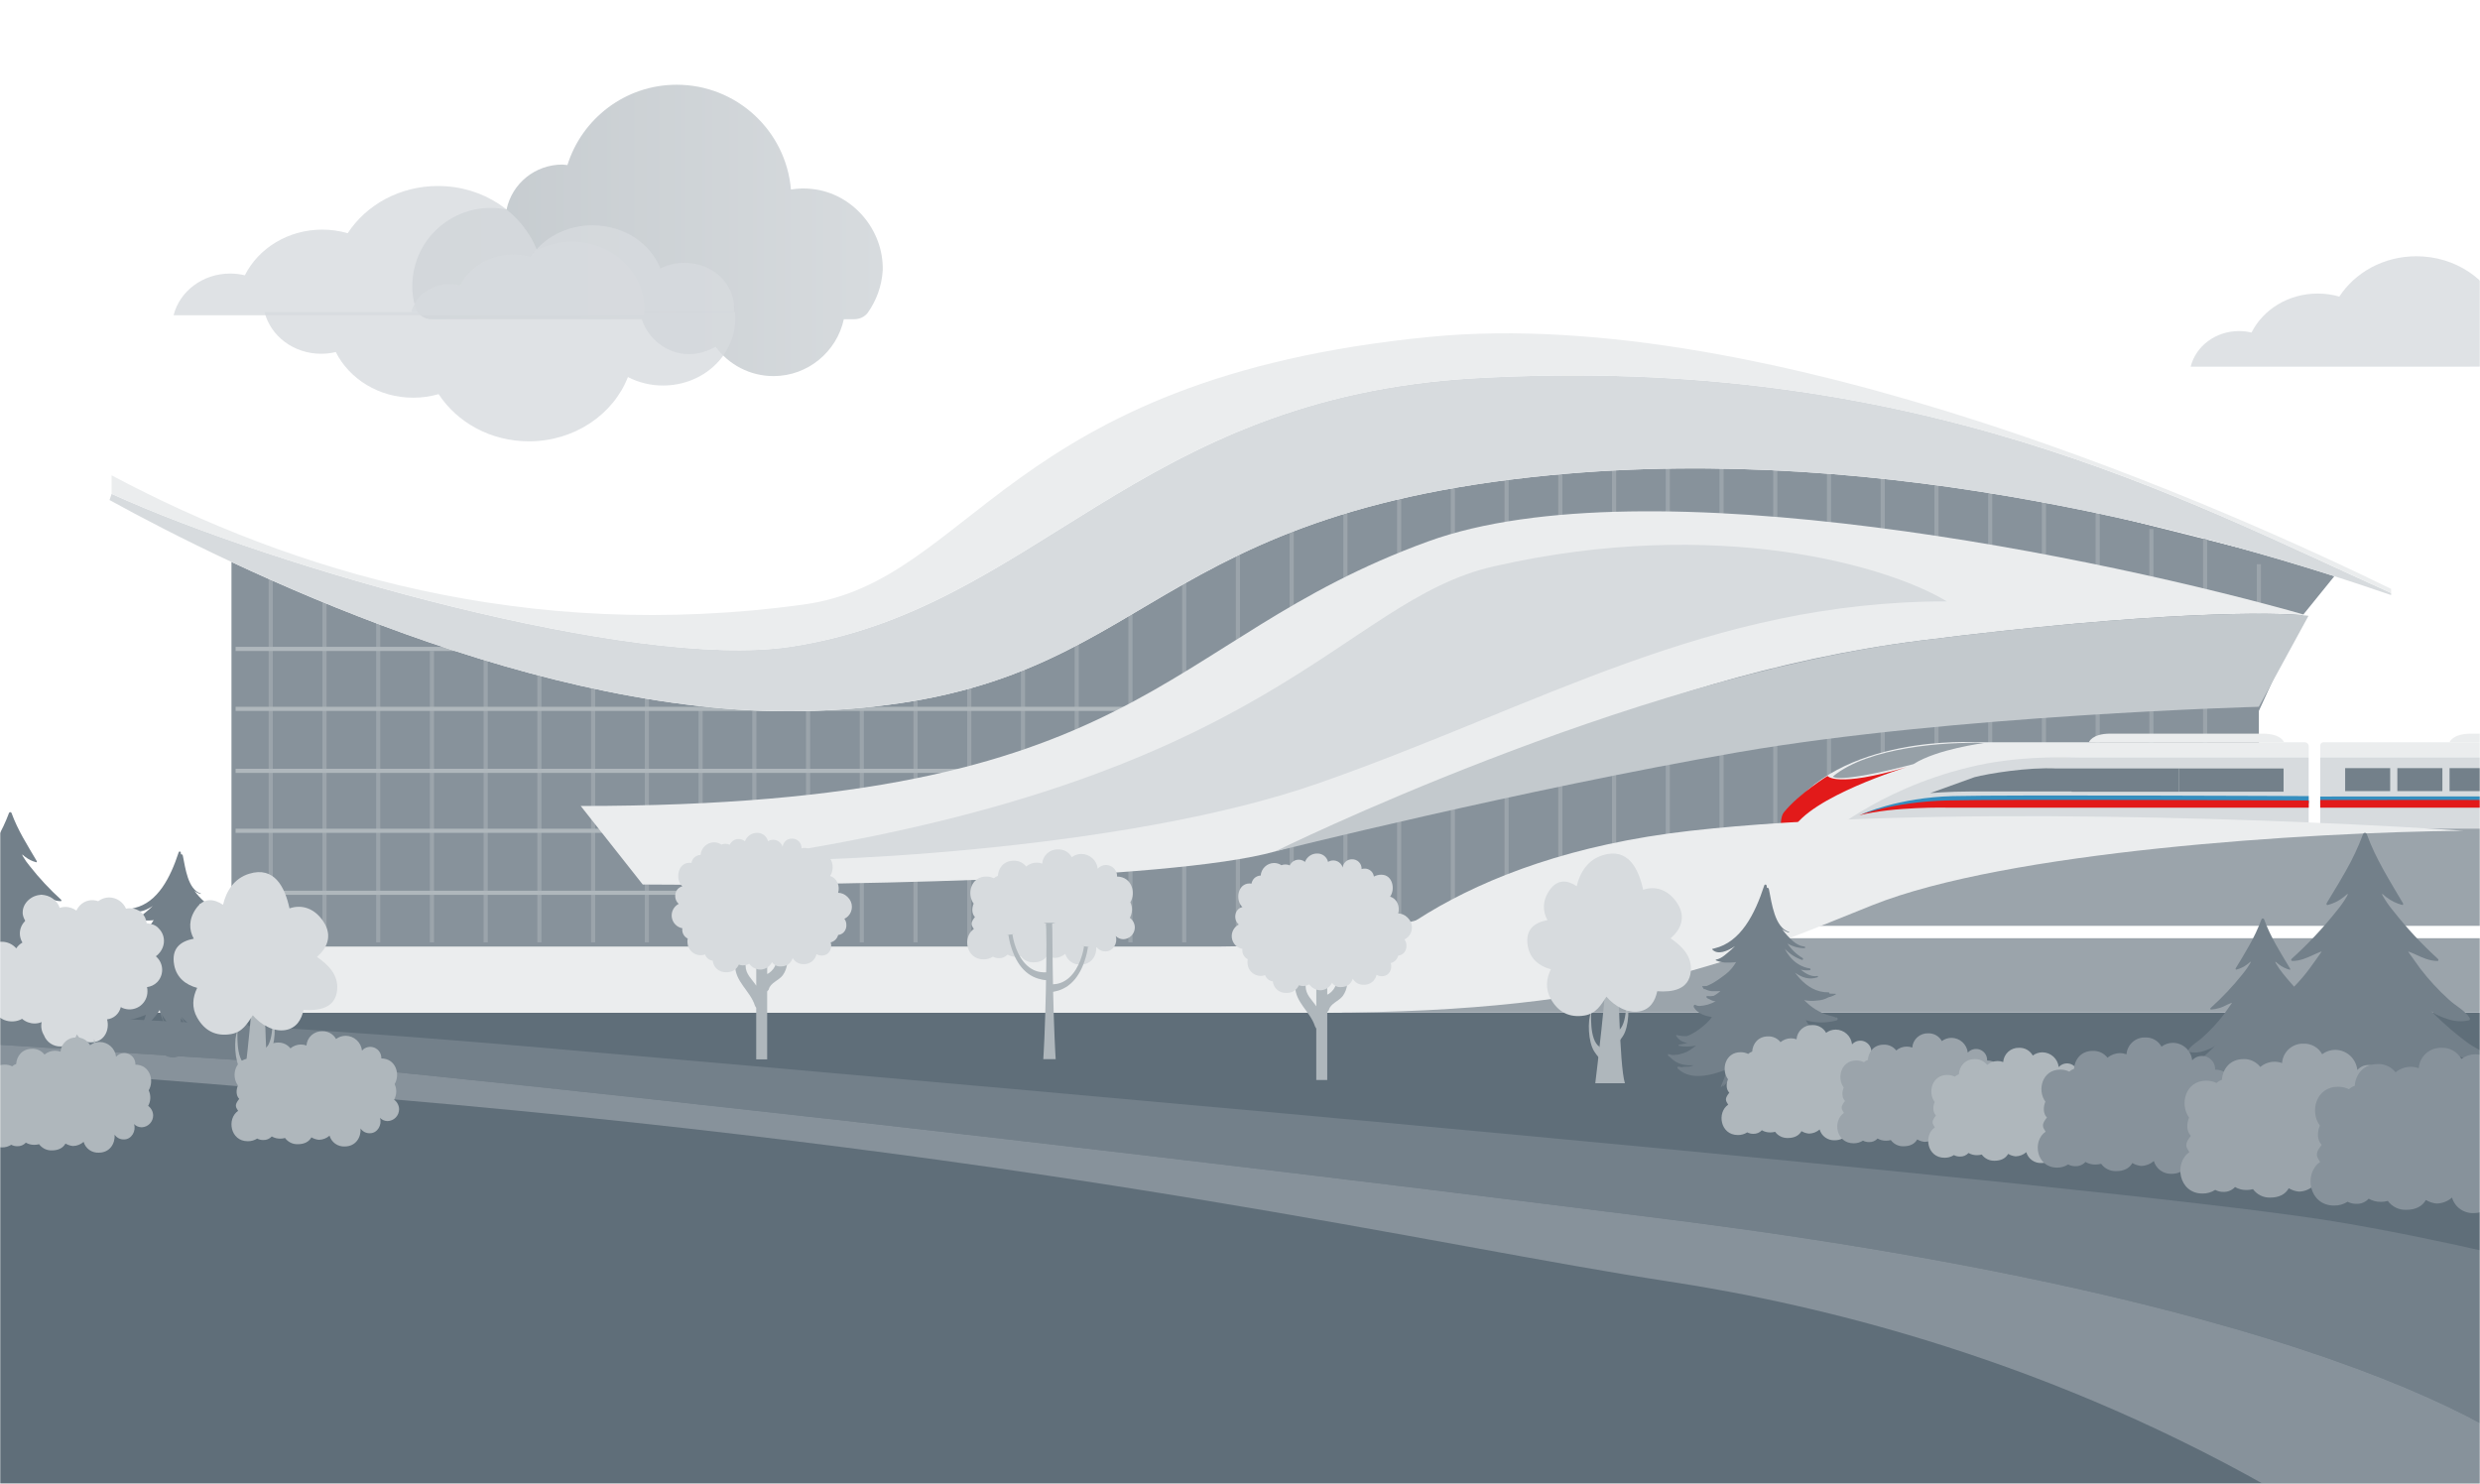 <svg width="1200" height="718" viewBox="0 0 1200 718" fill="none" xmlns="http://www.w3.org/2000/svg">
<mask id="mask0_161_48964" style="mask-type:luminance" maskUnits="userSpaceOnUse" x="0" y="0" width="1200" height="718">
<rect width="1200" height="718" fill="white"/>
</mask>
<g mask="url(#mask0_161_48964)">
<rect y="490" width="1200" height="228" fill="#5F6E79"/>
<path d="M1114 298L1093 344V397L1034 402L698 460H112V267L193 298L413 330L565 260L825 200L1131 277L1114 298Z" fill="#87929B"/>
<line x1="131" y1="271" x2="131" y2="456" stroke="#9BA4AB" stroke-width="2"/>
<line x1="157" y1="283" x2="157" y2="456" stroke="#9BA4AB" stroke-width="2"/>
<line x1="183" y1="289" x2="183" y2="456" stroke="#9BA4AB" stroke-width="2"/>
<line x1="209" y1="315" x2="209" y2="456" stroke="#9BA4AB" stroke-width="2"/>
<line x1="235" y1="315" x2="235" y2="456" stroke="#9BA4AB" stroke-width="2"/>
<line x1="261" y1="315" x2="261" y2="456" stroke="#9BA4AB" stroke-width="2"/>
<line x1="287" y1="315" x2="287" y2="456" stroke="#9BA4AB" stroke-width="2"/>
<line x1="313" y1="315" x2="313" y2="456" stroke="#9BA4AB" stroke-width="2"/>
<line x1="339" y1="326" x2="339" y2="456" stroke="#9BA4AB" stroke-width="2"/>
<line x1="365" y1="326" x2="365" y2="456" stroke="#9BA4AB" stroke-width="2"/>
<line x1="391" y1="326" x2="391" y2="456" stroke="#9BA4AB" stroke-width="2"/>
<line x1="417" y1="326" x2="417" y2="456" stroke="#9BA4AB" stroke-width="2"/>
<line x1="443" y1="326" x2="443" y2="456" stroke="#9BA4AB" stroke-width="2"/>
<line x1="469" y1="289" x2="469" y2="456" stroke="#9BA4AB" stroke-width="2"/>
<line x1="495" y1="289" x2="495" y2="456" stroke="#9BA4AB" stroke-width="2"/>
<line x1="521" y1="289" x2="521" y2="456" stroke="#9BA4AB" stroke-width="2"/>
<line x1="547" y1="289" x2="547" y2="456" stroke="#9BA4AB" stroke-width="2"/>
<line x1="573" y1="219" x2="573" y2="456" stroke="#9BA4AB" stroke-width="2"/>
<line x1="599" y1="219" x2="599" y2="456" stroke="#9BA4AB" stroke-width="2"/>
<line x1="625" y1="219" x2="625" y2="456" stroke="#9BA4AB" stroke-width="2"/>
<line x1="651" y1="219" x2="651" y2="456" stroke="#9BA4AB" stroke-width="2"/>
<line x1="677" y1="219" x2="677" y2="456" stroke="#9BA4AB" stroke-width="2"/>
<line x1="703" y1="219" x2="703" y2="456" stroke="#9BA4AB" stroke-width="2"/>
<line x1="729" y1="219" x2="729" y2="456" stroke="#9BA4AB" stroke-width="2"/>
<line x1="755" y1="219" x2="755" y2="433" stroke="#9BA4AB" stroke-width="2"/>
<line x1="781" y1="219" x2="781" y2="433" stroke="#9BA4AB" stroke-width="2"/>
<line x1="807" y1="219" x2="807" y2="433" stroke="#9BA4AB" stroke-width="2"/>
<line x1="833" y1="219" x2="833" y2="433" stroke="#9BA4AB" stroke-width="2"/>
<line x1="859" y1="219" x2="859" y2="433" stroke="#9BA4AB" stroke-width="2"/>
<line x1="885" y1="219" x2="885" y2="402" stroke="#9BA4AB" stroke-width="2"/>
<line x1="911" y1="219" x2="911" y2="402" stroke="#9BA4AB" stroke-width="2"/>
<line x1="937" y1="219" x2="937" y2="402" stroke="#9BA4AB" stroke-width="2"/>
<line x1="963" y1="219" x2="963" y2="402" stroke="#9BA4AB" stroke-width="2"/>
<line x1="989" y1="233" x2="989" y2="395" stroke="#9BA4AB" stroke-width="2"/>
<line x1="1015" y1="233" x2="1015" y2="395" stroke="#9BA4AB" stroke-width="2"/>
<line x1="1041" y1="256" x2="1041" y2="395" stroke="#9BA4AB" stroke-width="2"/>
<line x1="1067" y1="258" x2="1067" y2="395" stroke="#9BA4AB" stroke-width="2"/>
<line x1="1093" y1="273" x2="1093" y2="338" stroke="#9BA4AB" stroke-width="2"/>
<line x1="114" y1="343" x2="557" y2="343" stroke="#AFB7BC" stroke-width="2"/>
<line x1="114" y1="402" x2="338" y2="402" stroke="#AFB7BC" stroke-width="2"/>
<line x1="114" y1="314" x2="338" y2="314" stroke="#AFB7BC" stroke-width="2"/>
<line x1="114" y1="373" x2="557" y2="373" stroke="#AFB7BC" stroke-width="2"/>
<line x1="114" y1="432" x2="338" y2="432" stroke="#AFB7BC" stroke-width="2"/>
<path d="M311 427.999L281 390C556 390 559 309.999 691 261.998C796.6 223.598 1019 269.999 1117 297.999C1101.67 295.999 1042.6 295.599 929 309.999C787 327.999 681 393.999 617 411.999C565.8 426.399 391.667 428.666 311 427.999Z" fill="#EBEDEE"/>
<path d="M841 364C945 346 1093 342 1093 342L1117 297.999C1101.67 295.999 1042.6 295.599 929 309.999C787 327.999 617 411.999 617 411.999C617 411.999 737 382 841 364Z" fill="#C3C9CD"/>
<path d="M750 229.949C914.8 213.949 1076 259.948 1157 287.948V281.949C1057 236.948 851 131.947 638 143.949C473.261 153.231 443 273.948 349 287.948C273.8 299.148 132 265.948 53 229.949V241.95C111 273.948 262.8 348.748 394 343.948C558 337.948 544 249.949 750 229.949Z" fill="white"/>
<path d="M750 229.949C914.8 213.949 1076 259.948 1157 287.948V286.949C1057 241.948 927 170.999 714 183.001C549.261 192.283 501 295.277 382 313.001C306.8 324.201 133 274.948 54 238.949L53 241.95C111 273.948 262.8 348.748 394 343.948C558 337.948 544 249.949 750 229.949Z" fill="#D7DBDE"/>
<path d="M692 163C856.8 147 1080.5 247.5 1157 284.949V286.949C1057 241.948 927 171 714 183.001C549.261 192.283 501 295.278 382 313.001C306.8 324.201 133 274.949 54 238.949V230.001C141.5 276.501 254.5 311.053 389 292.501C470.843 281.212 486 183 692 163Z" fill="#EBEDEE"/>
<path d="M638 378.999C542 412.599 385.333 417.999 356 415.999C617 378.999 648 291.001 723 274C832.106 249.269 914.667 274.332 942 290.999C826.764 290.999 745.235 341.467 638 378.999Z" fill="#D7DBDE"/>
<path d="M1117.14 361.141V401.697H861.304C861.42 401.234 862.318 396.083 863.723 395.029C889.243 355 955.722 359.171 955.722 359.171H1115.17C1116.21 359.171 1117.14 359.982 1117.14 361.141Z" fill="#EBEDEE"/>
<path d="M884.227 404.015C884.227 404.015 913.428 378.522 961.632 369.368C983.069 365.544 1000.68 366.587 1006.82 366.587C1012.96 366.587 1117.02 366.587 1117.02 366.587V402.277L884.227 404.015Z" fill="#D7DBDE"/>
<path d="M1002.42 383.09V382.978H953.965C942.729 382.978 933.95 383.793 933.95 383.793L955.37 376.068C962.041 374.312 981.354 371.152 995.004 371.854L1054.39 371.854V383.09H1002.42Z" fill="#73808A"/>
<path d="M1054.39 371.854H1104.95V383.09H1054.39V371.854Z" fill="#73808A"/>
<path opacity="0.7" d="M959.935 359.563C959.935 359.563 937.23 362.446 925.874 369.746C887.951 379.578 886.898 375.716 886.898 375.716C904.163 361.347 942.027 358.861 959.935 359.563Z" fill="#73808A"/>
<path d="M1094.89 355H1021.08C1012.15 355 1010.76 359.172 1010.76 359.172H1105.2C1105.2 359.172 1103.81 355 1094.89 355Z" fill="#EBEDEE"/>
<path d="M1117.08 401.682V403.955C1117.08 405.205 1115.95 406.114 1114.68 406.114H865.585C861.669 405.546 860.532 403.273 861.164 401.568H1117.08V401.682Z" fill="#5F6E79"/>
<path d="M922.714 371.152C922.714 371.152 875.662 385.549 867.235 401.701C864.906 401.701 861.616 401.701 861.616 401.701C861.616 399.595 861.568 395.036 863.123 393.122C870.578 383.945 884.302 375.473 884.302 375.473C884.302 375.473 888.303 381.335 922.714 371.152Z" fill="#E21A1A"/>
<path d="M1105.66 406.266L1104.33 409.075C1104.33 409.075 873.424 409.075 870.044 409.075L866.802 406.266H1105.66Z" fill="#9BA4AB"/>
<path d="M900.944 393.977C900.944 393.977 918.438 385.918 944.858 385.223C971.278 384.528 1117.12 385.223 1117.12 385.223V388.699H944.858C944.858 388.699 917.862 389.69 900.944 393.977Z" fill="#358EBF"/>
<path d="M899.638 394.513C899.638 394.513 915.629 388.024 942.049 387.329C968.468 386.633 1117.14 387.329 1117.14 387.329V390.805H942.049C942.049 390.805 916.556 390.225 899.638 394.513Z" fill="#E21A1A"/>
<path d="M1395.94 359.172V401.698H1122.7V360.678C1122.7 359.867 1123.4 359.172 1124.21 359.172H1395.94Z" fill="#EBEDEE"/>
<path d="M1395.94 366.588V402.278L1122.7 403.089V366.588C1133.36 366.588 1395.94 366.588 1395.94 366.588Z" fill="#D7DBDE"/>
<path d="M1323.16 355H1290.14H1228.61H1195.59C1186.66 355 1185.27 359.172 1185.27 359.172H1227.1H1291.53H1333.36C1333.48 359.172 1332.09 355 1323.16 355Z" fill="#EBEDEE"/>
<path d="M1395.94 401.697V404.015C1395.94 405.289 1394.89 406.216 1393.73 406.216H1124.9C1123.74 406.216 1122.82 405.289 1122.82 404.131V401.697H1395.94Z" fill="#5F6E79"/>
<path d="M1395.94 385.404V389.136H1122.7V385.428C1172.99 385.312 1395.94 385.404 1395.94 385.404Z" fill="#358EBF"/>
<path d="M1395.94 387.328V390.804H1122.7V387.096C1172.99 386.98 1395.94 387.328 1395.94 387.328Z" fill="#E21A1A"/>
<path d="M1384.81 406.332L1383.77 408.997C1383.77 408.997 1165.11 408.997 1134.06 408.997L1135.1 406.332H1384.81Z" fill="#9BA4AB"/>
<path d="M1160.01 371.686H1181.8V382.81H1160.01V371.686Z" fill="#73808A"/>
<path d="M1134.75 371.686H1156.54V382.81H1134.75V371.686Z" fill="#73808A"/>
<path d="M1185.27 371.686H1207.06V382.81H1185.27V371.686Z" fill="#73808A"/>
<path d="M1360 490H649L697 454H1360V490Z" fill="#9BA4AB"/>
<path d="M1360 448H803L851 401H1360V448Z" fill="#9BA4AB"/>
<path d="M591 458C635.8 458 680.333 447.333 697 442L645 490H39L111 458H591Z" fill="#EBEDEE"/>
<path d="M818 401.999C704.4 414.799 652 465.999 640 489.999C786 489.999 843.578 462.969 906 438C971 412 1116 402.666 1192 401.999C1114.67 396.666 931.6 389.199 818 401.999Z" fill="#EBEDEE"/>
<g clip-path="url(#clip0_161_48964)" filter="url(#filter0_i_161_48964)">
<path d="M-61.68 475.41C-58.165 475.416 -54.686 474.712 -51.45 473.34C-51.97 473.82 -52.45 474.34 -53.01 474.78C-55.044 476.489 -57.171 478.085 -59.38 479.56C-60.28 480.19 -60.6 480.05 -61.21 480.85C-61.4 481.1 -61.37 481.58 -60.99 481.61C-56.343 482.104 -51.643 481.61 -47.2 480.16C-48.27 480.96 -49.63 481.25 -50.53 482.25C-50.79 482.54 -50.95 483.16 -50.41 483.25C-49.19 483.411 -47.951 483.356 -46.75 483.09C-45.03 482.975 -43.359 482.463 -41.869 481.596C-40.379 480.729 -39.11 479.529 -38.16 478.09C-37.523 479.056 -36.8 479.963 -36 480.8L-35.55 481.27C-35.88 484.56 -36 487.89 -35.07 490.7C-34.74 491.7 -32.82 492.7 -32.28 491.36C-31.28 488.9 -31.81 485.92 -32.01 483.36C-32.07 482.49 -32.12 481.63 -32.18 480.76C-30.988 481.576 -29.68 482.206 -28.3 482.63C-26.16 483.25 -23.36 484.22 -21.19 483.54C-21.111 483.512 -21.041 483.463 -20.988 483.398C-20.936 483.333 -20.902 483.254 -20.892 483.171C-20.882 483.088 -20.895 483.003 -20.93 482.927C-20.965 482.851 -21.02 482.786 -21.09 482.74C-21.76 482.14 -22.41 481.51 -23.09 480.86C-22.57 481.07 -22.04 481.28 -21.5 481.47C-18.7 482.47 -15.37 483.77 -12.36 483.3C-11.82 483.22 -11.97 482.6 -12.23 482.3C-13.14 481.3 -14.49 481.01 -15.56 480.21C-11.584 481.5 -7.402 482.032 -3.23 481.78C-3.391 484.633 -3.053 487.493 -2.23 490.23C-1.79 491.57 0.91 493.04 1.67 491.16C3.06 487.7 2.32 483.53 2.05 479.88C1.96 478.67 1.89 477.46 1.8 476.24C3.47 477.385 5.304 478.268 7.24 478.86C10.24 479.72 14.17 481.08 17.24 480.14C17.353 480.101 17.453 480.031 17.528 479.938C17.603 479.844 17.65 479.732 17.665 479.614C17.679 479.495 17.66 479.375 17.61 479.266C17.56 479.158 17.48 479.065 17.38 479C16.38 478.17 15.52 477.28 14.62 476.37C15.36 476.66 16.1 476.97 16.85 477.23C20.78 478.6 25.44 480.45 29.67 479.79C30.43 479.67 30.21 478.79 29.85 478.4C28.58 477.01 26.68 476.59 25.18 475.47C31.416 477.481 38.004 478.162 44.52 477.47C45.05 477.41 45.1 476.73 44.83 476.39C43.97 475.28 43.53 475.47 42.26 474.58C39.163 472.512 36.182 470.275 33.33 467.88C32.59 467.22 31.87 466.54 31.15 465.88C35.689 467.803 40.57 468.789 45.5 468.78C46.32 468.78 45.8 467.7 45.5 467.45C45.2 467.2 45.09 467.15 44.88 467C42.45 465.29 39.66 464.1 37.24 462.3C33.637 459.628 30.216 456.718 27 453.59C26.28 452.91 25.58 452.22 24.92 451.5C25.702 452.336 26.667 452.98 27.74 453.38C28.644 453.812 29.58 454.173 30.54 454.46C32.92 455.367 35.514 455.555 38 455C38.079 454.984 38.152 454.946 38.21 454.89C38.256 454.846 38.29 454.791 38.31 454.73C38.338 454.636 38.346 454.538 38.332 454.441C38.318 454.344 38.283 454.252 38.23 454.17C36.72 451.69 33.35 450.03 31.3 448.08C27.732 444.875 24.468 441.346 21.55 437.54C20.21 435.68 18.87 433.83 17.55 431.95C17.55 431.88 17.62 431.95 17.82 431.95C18.15 432.05 18.71 432.29 19.18 432.49L19.93 432.83C22.37 433.94 24.7 435.05 27.41 435.05C27.492 435.051 27.573 435.027 27.64 434.98C27.671 434.945 27.694 434.904 27.71 434.86V434.78C27.71 434.78 27.71 434.78 27.71 434.71C27.712 434.64 27.699 434.571 27.672 434.507C27.644 434.443 27.602 434.386 27.55 434.34C22.074 429.37 17.023 423.951 12.45 418.14C11.188 416.645 10.06 415.043 9.08 413.35C8.17 411.7 9.33 412.93 10.08 413.54L10.29 413.68C11.833 414.869 13.602 415.73 15.49 416.21C15.557 416.237 15.633 416.237 15.7 416.21H15.75C15.814 416.121 15.849 416.015 15.849 415.905C15.849 415.795 15.814 415.689 15.75 415.6C11.28 408 6.63 400.79 3.59 392.42C3.562 392.341 3.516 392.269 3.458 392.208C3.399 392.148 3.328 392.101 3.25 392.07C3.209 392.036 3.161 392.012 3.11 392H2.84C2.786 392.008 2.734 392.028 2.69 392.06C2.612 392.091 2.541 392.138 2.482 392.198C2.423 392.259 2.378 392.331 2.35 392.41C0.721 396.764 -1.266 400.975 -3.59 405C-5.07 407.61 -6.59 410.19 -8.2 412.78C-8.76 413.72 -9.33 414.65 -9.9 415.59C-10.05 415.85 -10.01 416.34 -9.59 416.25C-7.699 415.77 -5.927 414.909 -4.38 413.72C-3.67 413.26 -2.13 411.52 -3.13 413.36C-4.114 415.05 -5.241 416.653 -6.5 418.15C-11.104 423.945 -16.181 429.347 -21.68 434.3C-21.98 434.57 -21.92 435.05 -21.47 435.05C-18.76 435.05 -16.47 433.94 -14 432.83C-14.42 433.02 -11.41 431.63 -11.62 431.93C-12.92 433.81 -14.27 435.66 -15.62 437.52C-17.229 439.701 -18.994 441.763 -20.9 443.69C-22.17 442.27 -23.41 440.83 -24.62 439.32C-25.506 438.244 -26.302 437.096 -27 435.89C-27.44 435.07 -27.18 435.25 -26.8 435.57L-26.39 435.92C-26.303 436.001 -26.209 436.074 -26.11 436.14C-25.013 437 -23.755 437.633 -22.41 438C-22.361 438.016 -22.309 438.016 -22.26 438C-22.214 437.938 -22.189 437.862 -22.189 437.785C-22.189 437.708 -22.214 437.632 -22.26 437.57C-25.51 432.17 -28.84 427.01 -31 421.05C-31.02 420.992 -31.051 420.94 -31.093 420.895C-31.134 420.85 -31.184 420.814 -31.24 420.79H-31.34C-31.37 420.785 -31.4 420.785 -31.43 420.79C-31.46 420.785 -31.49 420.785 -31.52 420.79H-31.62C-31.733 420.842 -31.823 420.935 -31.87 421.05C-33.05 424.195 -34.492 427.236 -36.18 430.14C-37.54 432.55 -39 435 -40.55 437.49C-40.66 437.67 -40.62 438.02 -40.34 437.96C-38.99 437.614 -37.725 436.999 -36.62 436.15C-36.11 435.82 -35.01 434.58 -35.72 435.89C-36.428 437.098 -37.234 438.245 -38.13 439.32C-41.427 443.455 -45.063 447.309 -49 450.84C-49.21 451.03 -49.17 451.37 -48.85 451.37C-46.979 451.241 -45.159 450.702 -43.52 449.79C-43.82 449.93 -41.67 448.94 -41.82 449.15C-42.76 450.49 -43.71 451.81 -44.66 453.15C-46.754 455.869 -49.097 458.387 -51.66 460.67C-53 462 -55.45 463.23 -56.52 465C-56.66 465.23 -56.65 465.53 -56.35 465.6C-54.587 465.99 -52.749 465.858 -51.06 465.22C-50.376 465.011 -49.708 464.754 -49.06 464.45C-48.297 464.163 -47.612 463.7 -47.06 463.1C-47.54 463.62 -48.06 464.1 -48.55 464.6C-50.823 466.819 -53.241 468.884 -55.79 470.78C-57.66 472.18 -59.86 473.05 -61.69 474.45C-61.9 474.64 -62.27 475.39 -61.68 475.41ZM-3.37 479.56C-5.27 478.22 -7.18 476.91 -8.96 475.42C-8.632 475.104 -8.321 474.77 -8.03 474.42C-6.867 474.745 -5.685 474.996 -4.49 475.17C-4.17 475.54 -3.87 475.92 -3.49 476.27C-3.11 476.62 -3.08 476.7 -2.85 476.92C-2.95 477.84 -3.03 478.77 -3.09 479.69L-3.37 479.56Z" fill="#73808A"/>
</g>
<path d="M376.346 460.693C375.836 464.993 375.836 468.213 372.016 470.903C371.806 471.053 371.216 471.193 371.216 471.343V460.453C371.216 456.213 365.926 456.203 365.926 460.453V476.943C363.816 473.733 360.746 471.403 360.756 467.133C360.756 463.793 355.706 463.783 355.696 467.133C355.696 475.063 362.936 479.383 365.256 486.533C365.426 487.083 365.906 487.483 365.906 487.773V512.593H371.206V479.823C371.206 479.533 371.876 479.173 371.996 478.703C372.786 475.523 376.876 474.443 378.746 471.913C381.196 468.583 381.036 464.653 381.496 460.723C381.876 457.383 376.696 457.413 376.346 460.693Z" fill="#AFB7BC"/>
<path d="M410.306 434.233L409.916 433.853C408.751 432.697 407.186 432.035 405.546 432.003C406.476 428.833 405.176 424.943 401.636 423.883C404.226 420.243 402.836 413.263 397.446 413.263C396.169 413.239 394.908 413.545 393.786 414.153C393.644 413.061 393.101 412.061 392.261 411.349C391.421 410.637 390.346 410.264 389.246 410.303C388.768 410.307 388.294 410.378 387.836 410.513C387.868 409.895 387.771 409.277 387.553 408.698C387.335 408.119 386.999 407.591 386.567 407.148C386.135 406.705 385.616 406.355 385.043 406.122C384.47 405.889 383.854 405.777 383.236 405.793C382.11 405.755 381.013 406.148 380.168 406.891C379.322 407.634 378.792 408.672 378.686 409.793C378.574 409.394 378.413 409.011 378.206 408.653C377.555 407.577 376.508 406.801 375.289 406.492C374.071 406.183 372.78 406.367 371.696 407.003L371.606 407.053C371.335 405.893 370.678 404.86 369.742 404.124C368.805 403.388 367.646 402.992 366.456 403.003C365.155 402.962 363.876 403.333 362.798 404.062C361.721 404.791 360.901 405.841 360.456 407.063C359.922 406.624 359.299 406.305 358.631 406.13C357.962 405.954 357.263 405.926 356.583 406.047C355.902 406.168 355.256 406.434 354.688 406.829C354.121 407.224 353.646 407.737 353.296 408.333L353.116 408.763C352.454 408.446 351.729 408.286 350.996 408.293C350.33 408.287 349.67 408.416 349.056 408.673C348.008 407.97 346.777 407.591 345.516 407.583C343.867 407.596 342.283 408.228 341.079 409.355C339.875 410.481 339.139 412.019 339.016 413.663C337.838 413.7 336.717 414.179 335.876 415.003C335.19 415.703 334.736 416.596 334.576 417.563C334.266 417.563 333.966 417.493 333.636 417.493C327.796 417.493 326.636 425.653 330.176 428.903C326.246 429.773 325.666 435.143 328.436 437.353C327.262 437.952 326.305 438.905 325.701 440.076C325.097 441.247 324.875 442.579 325.067 443.882C325.259 445.186 325.856 446.397 326.772 447.345C327.688 448.292 328.879 448.928 330.176 449.163C330.019 450.165 330.186 451.191 330.654 452.09C331.122 452.99 331.865 453.716 332.776 454.163C332.669 454.615 332.619 455.079 332.626 455.543C332.637 456.217 332.721 456.887 332.876 457.543C333.249 458.888 334.052 460.073 335.163 460.918C336.273 461.763 337.63 462.222 339.026 462.223C339.752 462.225 340.473 462.1 341.156 461.853C341.427 462.651 341.918 463.356 342.573 463.887C343.227 464.418 344.019 464.753 344.856 464.853C345.014 466.416 345.758 467.86 346.938 468.897C348.117 469.934 349.646 470.486 351.216 470.443H351.596C352.837 470.491 354.064 470.163 355.116 469.503C356.169 468.843 356.998 467.881 357.496 466.743C358.053 466.949 358.634 467.08 359.226 467.133C360.381 467.174 361.524 466.89 362.526 466.313C363.165 467.238 364.029 467.985 365.037 468.484C366.044 468.983 367.162 469.216 368.286 469.163C369.4 469.064 370.47 468.68 371.393 468.048C372.316 467.415 373.061 466.556 373.556 465.553C373.989 466.215 374.583 466.755 375.283 467.125C375.983 467.494 376.765 467.679 377.556 467.663C381.206 467.663 382.776 465.853 383.556 463.593C384.098 464.523 384.884 465.287 385.828 465.803C386.773 466.319 387.84 466.568 388.916 466.523C390.351 466.572 391.757 466.112 392.886 465.224C394.015 464.337 394.794 463.079 395.086 461.673C395.834 462.143 396.702 462.386 397.586 462.373C401.386 462.373 402.836 458.733 401.936 455.953H402.136C402.964 455.707 403.714 455.251 404.313 454.629C404.913 454.007 405.341 453.24 405.556 452.403C409.556 451.963 410.556 447.173 408.556 444.573C409.231 444.271 409.844 443.848 410.366 443.323C411.56 442.108 412.224 440.469 412.213 438.766C412.202 437.062 411.516 435.432 410.306 434.233Z" fill="#D7DBDE"/>
<path d="M807 590C1123.8 630 1232.33 697.333 1247 726H1359V645.999C1311 631.999 1196.6 601.199 1123 590C1011 572.957 531 530.137 251 506C135 496 -9 488 -87 490V500L163 516C245.667 524 490.2 550 807 590Z" fill="#73808A"/>
<path d="M807 590C1123.8 630 1232.33 697.333 1247 726H1109C993 658 880.6 631.199 807 620C695 602.957 515 559.93 191 532C75 522 -3 516 -87 511V500L163 516C245.667 524 490.2 550 807 590Z" fill="#87929B"/>
<path d="M123.11 487.15C123.31 486.81 122.96 486.37 122.67 486.57C122.158 486.896 121.611 487.164 121.04 487.37C121.045 487.234 121.001 487.101 120.917 486.995C120.833 486.889 120.713 486.816 120.58 486.79C120.264 486.73 119.953 486.646 119.65 486.54L119.45 486.47C119.143 486.364 118.843 486.24 118.55 486.1C117.232 485.419 116.011 484.565 114.92 483.56C114.54 483.23 114.17 482.88 113.81 482.56L113.71 482.47C113.02 481.78 112.36 481.06 111.71 480.35L111.49 480.11L110.7 479.19L110.42 478.85L109.7 477.99C108.76 476.84 107.89 475.67 107.05 474.47C109.05 475.55 111.11 476.16 113.14 477.07C113.39 477.18 113.57 476.74 113.35 476.57C110.93 474.77 108.09 474.11 105.76 472.14L105.45 471.88L105.24 471.68C104.92 471.16 104.6 470.68 104.3 470.11C108.653 471.361 113.268 471.378 117.63 470.16C118.2 470 118.14 468.94 117.55 468.91H116.48L116.81 468.84C116.9 468.84 116.89 468.64 116.81 468.64L116.12 468.57C116.085 468.532 116.04 468.505 115.99 468.49C111.733 467.584 107.814 465.51 104.67 462.5C104.31 462.18 103.95 461.83 103.59 461.5C105.373 461.865 107.205 461.933 109.01 461.7C110.814 461.639 112.577 461.145 114.15 460.26C115.253 460.036 116.304 459.609 117.25 459C117.32 459 117.25 458.81 117.25 458.81C116.32 458.75 115.4 458.73 114.48 458.71C114.48 458.45 114.37 458.17 114.12 458.17C111.638 458.21 109.187 457.615 107 456.44C106.55 456.19 106.11 455.93 105.68 455.65C105.24 455.36 104.81 455.05 104.39 454.71C103.97 454.37 103.54 454.01 103.13 453.64C102.332 452.89 101.581 452.092 100.88 451.25C100.811 451.178 100.748 451.101 100.69 451.02C100.35 450.62 100.02 450.2 99.69 449.77C102.77 451.87 105.81 452.95 109.39 451.71C109.68 451.61 109.59 451.1 109.29 451.16C106.92 451.65 104.29 450.27 102.16 448.46C103.431 448.756 104.742 448.837 106.04 448.7C106.44 448.7 106.49 447.98 106.04 447.92C105.616 447.865 105.195 447.785 104.78 447.68L104.23 447.51L103.61 447.32C103.36 447.23 103.12 447.13 102.88 447.02L102.52 446.86L101.68 446.44L101.52 446.34C100.981 446.043 100.463 445.709 99.97 445.34C98.658 444.321 97.517 443.099 96.59 441.72L95.93 440.72C95.7 440.32 95.49 439.91 95.29 439.5C97.317 441.686 99.857 443.333 102.68 444.29C103.14 444.44 103.33 443.68 102.91 443.45C100.296 441.922 98.076 439.801 96.43 437.26C98.683 438.571 101.243 439.262 103.85 439.26C103.888 439.252 103.924 439.232 103.95 439.204C103.977 439.175 103.995 439.139 104 439.1C104.004 439.084 104.004 439.066 104 439.05C104.004 439.013 104.004 438.977 104 438.94C104 438.94 104 438.89 104 438.87C104.011 438.817 104.011 438.763 104 438.71C103.983 438.675 103.957 438.646 103.926 438.623C103.895 438.6 103.858 438.586 103.82 438.58C103.68 438.58 103.55 438.58 103.42 438.52C103.149 438.484 102.882 438.427 102.62 438.35H102.48L101.98 438.18L101.83 438.12C101.66 438.05 101.49 437.98 101.32 437.89L101.2 437.84L100.67 437.55L100.58 437.5L100.03 437.16C99.84 437.04 99.65 436.91 99.47 436.77C99.27 436.62 99.08 436.48 98.9 436.32C97.081 434.746 95.453 432.964 94.05 431.01C94.919 431.75 95.945 432.283 97.05 432.57C97.18 432.57 97.25 432.37 97.12 432.33C90.91 430.36 89.71 420.09 88.46 414C88.436 413.872 88.381 413.752 88.3 413.65C88.22 413.542 88.118 413.454 88 413.39C87.934 413.38 87.866 413.38 87.8 413.39C87.721 413.37 87.639 413.37 87.56 413.39C87.56 413.1 87.56 412.82 87.49 412.53C87.482 412.451 87.462 412.373 87.43 412.3C87.378 412.198 87.294 412.115 87.191 412.064C87.088 412.014 86.971 411.998 86.859 412.02C86.746 412.041 86.643 412.098 86.566 412.183C86.489 412.268 86.441 412.376 86.43 412.49C82.43 424.7 76.32 436.68 65.08 439.34C64.8 439.4 64.53 439.49 64.24 439.55C63.95 439.61 64.09 439.81 64.19 439.9C66.49 442.22 70.52 440.65 73.91 438.37C73.414 438.888 72.889 439.379 72.34 439.84C70.47 441.41 68.19 443.74 65.86 444.12H65.79H65.74C65.708 444.131 65.68 444.152 65.66 444.18C65.642 444.206 65.63 444.236 65.624 444.268C65.619 444.299 65.62 444.332 65.627 444.363C65.635 444.394 65.649 444.423 65.668 444.448C65.688 444.474 65.712 444.495 65.74 444.51C66.04 444.641 66.347 444.755 66.66 444.85C66.927 444.937 67.207 445.017 67.5 445.09L67.8 445.15L68.47 445.28L68.86 445.34L69.5 445.42H69.93C70.14 445.42 70.36 445.42 70.58 445.42H71.02H72.13C72.39 445.42 72.64 445.42 72.9 445.36H73.25C73.63 445.36 74 445.26 74.37 445.19C73.235 447.211 71.709 448.986 69.88 450.41C68.71 451.29 67.52 452.18 66.3 452.99C65.96 453.22 65.6 453.44 65.25 453.66C65.21 453.692 65.167 453.719 65.12 453.74C64.82 453.93 64.5 454.1 64.19 454.28L63.95 454.41C63.66 454.57 63.36 454.71 63.06 454.85L62.78 454.99C62.4 455.157 62.01 455.317 61.61 455.47C61.04 455.47 60.49 455.47 60 455.53C59.8 455.53 59.74 455.81 59.89 455.96C60.02 456.084 60.157 456.201 60.3 456.31C60.288 456.433 60.309 456.557 60.36 456.67C60.382 456.718 60.416 456.76 60.46 456.79C60.524 456.815 60.596 456.815 60.66 456.79H61C61.22 456.91 61.45 457.02 61.68 457.12L61.94 457.22L62.42 457.38C62.535 457.416 62.652 457.446 62.77 457.47L63.19 457.57L63.63 457.64L63.98 457.69H64.52H64.8H65.63C65.88 457.69 66.12 457.69 66.37 457.69H66.46C66.84 457.69 67.23 457.63 67.62 457.58C66.759 458.42 65.778 459.127 64.71 459.68C63.741 459.87 62.747 459.893 61.77 459.75C61.65 459.75 61.57 459.94 61.66 460.04L61.75 460.13C61.62 460.13 61.59 460.34 61.68 460.42C62.015 460.741 62.424 460.974 62.87 461.1C63.001 461.189 63.138 461.27 63.28 461.34C63.798 461.626 64.359 461.829 64.94 461.94C65.15 461.94 65.36 462.01 65.58 462.02C63.427 463.205 61.034 463.889 58.58 464.02C58.295 464.001 58.011 463.967 57.73 463.92C57.42 463.8 57.11 463.68 56.8 463.54C56.25 463.29 55.95 464.12 56.23 464.6C57.77 467.26 61.1 468.33 63.97 468.75C63.64 469.19 63.29 469.62 62.97 470.03C62.73 470.29 62.46 470.57 62.18 470.85C62.06 470.98 61.92 471.11 61.78 471.24L61.31 471.68L60.71 472.21L60.41 472.45C58.845 473.817 57.135 475.007 55.31 476C54.98 476.17 54.65 476.32 54.31 476.47C53.97 476.62 53.55 476.8 53.19 476.92C51.705 476.965 50.221 476.804 48.78 476.44C48.745 476.433 48.708 476.437 48.674 476.451C48.641 476.464 48.612 476.487 48.591 476.516C48.57 476.546 48.558 476.581 48.556 476.617C48.554 476.653 48.562 476.688 48.58 476.72C48.816 477.125 49.094 477.504 49.41 477.85L49.51 477.97C49.752 478.221 50.016 478.448 50.3 478.65L50.47 478.77C50.739 478.949 51.019 479.11 51.31 479.25C51.61 479.388 51.921 479.502 52.24 479.59L52.48 479.66C52.81 479.744 53.144 479.81 53.48 479.86C52.24 480.15 50.99 480.41 49.74 480.65C49.54 480.65 49.6 481.02 49.74 481.06C52.19 481.548 54.717 481.507 57.15 480.94C56.41 481.52 55.7 482.05 55.06 482.52C54.72 482.766 54.366 482.993 54 483.2L53.9 483.26C53.576 483.451 53.242 483.624 52.9 483.78H52.84C52.403 483.983 51.956 484.163 51.5 484.32H51.4C50.931 484.478 50.453 484.611 49.97 484.72H50C49.57 484.81 49.13 484.88 48.69 484.93H48.38C47.92 484.93 47.47 485.01 47.01 485.02C46.41 484.87 45.81 484.73 45.2 484.61C45.06 484.61 45 484.81 45.08 484.93L45.14 485C45.115 485.018 45.095 485.041 45.081 485.068C45.067 485.095 45.06 485.125 45.06 485.155C45.06 485.185 45.067 485.215 45.081 485.242C45.095 485.269 45.115 485.292 45.14 485.31C45.4 485.541 45.678 485.752 45.97 485.94C46.15 486.14 46.33 486.29 46.52 486.47C47.466 487.365 48.572 488.074 49.78 488.56C50.167 488.722 50.565 488.859 50.97 488.97H51.03C51.419 489.08 51.812 489.17 52.21 489.24H52.39C52.76 489.3 53.12 489.36 53.49 489.39H53.91H54.81C55.26 489.39 55.71 489.39 56.17 489.39C55.843 489.526 55.509 489.646 55.17 489.75C54.85 489.85 54.52 489.93 54.17 490.01H54.08C53.25 490.01 52.42 490.01 51.6 490.1C51.541 490.107 51.484 490.125 51.433 490.154C51.381 490.184 51.336 490.223 51.3 490.27C50.7 490.2 50.12 490.11 49.57 490.01C49.02 489.91 49.07 490.62 49.34 490.87C54.85 496.13 63.82 493.75 70.59 491.06C70.53 491.29 70.45 491.51 70.38 491.73C70.02 492.86 69.63 493.99 69.2 495.1C68.77 496.22 68.31 497.33 67.82 498.44C67.805 498.485 67.805 498.534 67.82 498.58C67.827 498.609 67.844 498.635 67.867 498.653C67.891 498.671 67.92 498.681 67.95 498.68C67.963 498.686 67.976 498.689 67.99 498.689C68.004 498.689 68.018 498.686 68.03 498.68L68.8 497.87C69 497.68 69.19 497.47 69.39 497.26C69.19 497.55 68.99 497.85 68.78 498.12C68.57 498.39 68.78 498.43 68.93 498.32C71.99 495.24 74.93 492.56 77.28 488.72C77.616 490.78 78.292 492.771 79.28 494.61C79.35 494.76 79.55 494.61 79.48 494.48C78.949 493.316 78.57 492.09 78.35 490.83C78.62 491.34 78.9 491.83 79.18 492.29C79.46 492.75 79.84 493.29 80.18 493.73L80.84 494.59C80.44 502.4 79.63 510.59 79.63 510.59C85.28 513.52 87.77 509.9 87.77 509.9C87.51 506.18 87.49 498.59 87.52 492.67C88.44 494 89.43 495.25 90.36 496.46C90.45 496.57 90.59 496.46 90.51 496.3C89.492 494.932 88.57 493.495 87.75 492C88.964 493.355 90.329 494.567 91.82 495.61C92.186 495.866 92.567 496.099 92.96 496.31L93.55 496.64C94.73 497.236 95.966 497.715 97.24 498.07L97.49 498.15L98.49 498.41L98.94 498.52L99.87 498.73L100.5 498.85C100.77 498.85 101.03 498.96 101.3 499L102.36 499.2L104.16 499.52C104.216 499.535 104.274 499.535 104.33 499.52C104.364 499.507 104.395 499.487 104.42 499.46C104.447 499.422 104.47 499.382 104.49 499.34C104.495 499.28 104.495 499.22 104.49 499.16C104.485 499.14 104.485 499.12 104.49 499.1V498.9C104.49 498.9 104.49 498.85 104.49 498.83V498.7C104.471 498.626 104.437 498.557 104.391 498.497C104.345 498.437 104.286 498.387 104.22 498.35C103.76 498.14 103.29 497.94 102.83 497.75L101.99 497.41C101.56 497.16 101.15 496.9 100.74 496.61C100.713 496.553 100.667 496.507 100.61 496.48C100.53 496.48 100.46 496.39 100.37 496.35C99.592 495.767 98.884 495.096 98.26 494.35L98.09 494.13C102.159 497.489 107.354 499.172 112.62 498.84C113.05 498.84 113.48 498.74 113.9 498.66H114.01C114.42 498.59 114.82 498.5 115.22 498.39H115.38C115.77 498.28 116.15 498.16 116.52 498.02L116.72 497.94C117.09 497.8 117.45 497.64 117.81 497.47L118.02 497.36C118.362 497.186 118.696 496.996 119.02 496.79C119.34 496.59 119.66 496.4 120.02 496.17C120.38 495.94 120.14 495.46 119.84 495.57C119.54 495.68 119.27 495.73 118.98 495.82H118.85C118.51 495.76 118.177 495.69 117.85 495.61C114.737 494.922 111.84 493.483 109.41 491.42L111.41 492.3C111.73 492.45 111.87 491.87 111.58 491.7C109.928 490.778 108.39 489.663 107 488.38C108.783 489.102 110.652 489.589 112.56 489.83C115.61 490.17 121.05 490.58 123.11 487.15Z" fill="#73808A"/>
<path d="M894.932 512.919C895.158 512.535 894.764 512.038 894.437 512.264C893.861 512.632 893.245 512.936 892.602 513.168C892.608 513.015 892.559 512.865 892.464 512.744C892.369 512.624 892.234 512.542 892.084 512.513C891.729 512.445 891.379 512.35 891.037 512.23L890.812 512.151C890.467 512.031 890.129 511.891 889.799 511.733C888.315 510.963 886.941 509.998 885.713 508.863C885.285 508.49 884.868 508.094 884.463 507.733L884.35 507.631C883.574 506.851 882.831 506.038 882.099 505.235L881.851 504.964L880.962 503.925L880.647 503.54L879.836 502.569C878.778 501.269 877.799 499.947 876.853 498.591C879.104 499.811 881.423 500.501 883.709 501.529C883.99 501.653 884.193 501.156 883.945 500.964C881.221 498.93 878.024 498.184 875.401 495.958L875.052 495.664L874.815 495.438C874.455 494.851 874.095 494.308 873.757 493.664C878.657 495.078 883.853 495.097 888.763 493.721C889.405 493.54 889.338 492.342 888.673 492.308H887.469L887.84 492.229C887.942 492.229 887.93 492.003 887.84 492.003L887.063 491.924C887.024 491.881 886.973 491.85 886.917 491.834C882.125 490.81 877.712 488.466 874.174 485.065C873.768 484.703 873.363 484.308 872.958 483.935C874.965 484.348 877.027 484.424 879.059 484.161C881.09 484.092 883.075 483.534 884.846 482.534C886.087 482.281 887.27 481.798 888.336 481.11C888.414 481.11 888.336 480.895 888.336 480.895C887.289 480.827 886.253 480.805 885.217 480.782C885.217 480.488 885.093 480.172 884.812 480.172C882.018 480.217 879.259 479.544 876.797 478.217C876.29 477.935 875.795 477.641 875.311 477.324C874.815 476.997 874.331 476.646 873.858 476.262C873.386 475.878 872.902 475.471 872.44 475.053C871.542 474.205 870.696 473.303 869.907 472.352C869.83 472.271 869.758 472.184 869.693 472.092C869.31 471.64 868.939 471.166 868.567 470.68C872.035 473.053 875.457 474.273 879.487 472.872C879.814 472.759 879.712 472.183 879.375 472.251C876.707 472.804 873.746 471.245 871.348 469.2C872.779 469.534 874.255 469.626 875.716 469.471C876.166 469.471 876.222 468.657 875.716 468.589C875.238 468.527 874.764 468.437 874.297 468.318L873.678 468.126L872.98 467.911C872.699 467.81 872.429 467.697 872.159 467.572L871.753 467.392L870.808 466.917L870.628 466.804C870.02 466.469 869.437 466.091 868.883 465.674C867.406 464.522 866.121 463.141 865.078 461.583L864.335 460.453C864.076 460.001 863.839 459.538 863.614 459.075C865.895 461.546 868.755 463.406 871.933 464.488C872.451 464.657 872.665 463.798 872.192 463.538C869.249 461.811 866.751 459.416 864.897 456.544C867.434 458.026 870.316 458.805 873.251 458.804C873.294 458.795 873.333 458.773 873.364 458.74C873.394 458.708 873.413 458.667 873.419 458.623C873.424 458.604 873.424 458.585 873.419 458.566C873.424 458.525 873.424 458.483 873.419 458.442C873.419 458.442 873.419 458.386 873.419 458.363C873.432 458.303 873.432 458.242 873.419 458.182C873.4 458.143 873.371 458.109 873.336 458.084C873.301 458.058 873.26 458.042 873.217 458.035C873.059 458.035 872.913 458.035 872.766 457.967C872.462 457.926 872.161 457.862 871.866 457.775H871.708L871.145 457.583L870.976 457.515C870.785 457.436 870.594 457.357 870.402 457.256L870.267 457.199L869.671 456.871L869.569 456.815L868.95 456.431C868.736 456.295 868.522 456.148 868.32 455.99C868.095 455.82 867.881 455.662 867.678 455.481C865.63 453.703 863.797 451.689 862.218 449.481C863.197 450.317 864.351 450.92 865.595 451.244C865.742 451.244 865.821 451.018 865.674 450.973C858.683 448.747 857.332 437.142 855.925 430.26C855.898 430.115 855.836 429.98 855.745 429.864C855.655 429.743 855.54 429.643 855.407 429.571C855.333 429.559 855.257 429.559 855.182 429.571C855.093 429.549 855.001 429.549 854.912 429.571C854.912 429.243 854.912 428.926 854.833 428.599C854.824 428.509 854.801 428.421 854.766 428.339C854.707 428.223 854.613 428.13 854.497 428.073C854.381 428.016 854.249 427.998 854.122 428.022C853.996 428.046 853.88 428.111 853.793 428.207C853.706 428.303 853.652 428.424 853.64 428.554C849.137 442.351 842.259 455.888 829.605 458.894C829.29 458.962 828.986 459.064 828.659 459.131C828.333 459.199 828.491 459.425 828.603 459.527C831.192 462.148 835.729 460.374 839.546 457.798C838.987 458.383 838.397 458.938 837.778 459.459C835.673 461.233 833.106 463.866 830.483 464.295H830.404H830.348C830.312 464.308 830.28 464.332 830.258 464.363C830.238 464.393 830.224 464.427 830.218 464.463C830.212 464.498 830.213 464.535 830.221 464.57C830.23 464.605 830.245 464.638 830.267 464.666C830.289 464.695 830.317 464.719 830.348 464.736C830.686 464.885 831.031 465.013 831.384 465.12C831.684 465.218 831.999 465.309 832.329 465.392L832.667 465.459L833.421 465.606L833.86 465.674L834.581 465.764H835.065C835.301 465.764 835.549 465.764 835.797 465.764H836.292H837.542C837.834 465.764 838.116 465.764 838.408 465.697H838.803C839.23 465.697 839.647 465.584 840.063 465.505C838.786 467.789 837.068 469.794 835.009 471.403C833.692 472.398 832.352 473.403 830.979 474.319C830.596 474.578 830.191 474.827 829.796 475.076C829.752 475.112 829.703 475.143 829.65 475.166C829.312 475.381 828.952 475.573 828.603 475.776L828.333 475.923C828.007 476.104 827.669 476.262 827.331 476.42L827.016 476.579C826.588 476.767 826.149 476.948 825.699 477.121C825.057 477.121 824.438 477.121 823.886 477.189C823.661 477.189 823.594 477.505 823.762 477.675C823.909 477.815 824.063 477.947 824.224 478.07C824.21 478.209 824.234 478.35 824.292 478.477C824.316 478.532 824.355 478.579 824.404 478.613C824.477 478.64 824.557 478.64 824.629 478.613H825.012C825.26 478.748 825.519 478.872 825.778 478.985L826.07 479.098L826.611 479.279C826.74 479.32 826.872 479.354 827.005 479.381L827.477 479.494L827.973 479.573L828.367 479.63H828.975H829.29H830.224C830.506 479.63 830.776 479.63 831.057 479.63H831.159C831.586 479.63 832.025 479.562 832.465 479.505C831.495 480.454 830.391 481.254 829.189 481.878C828.098 482.093 826.979 482.119 825.879 481.957C825.744 481.957 825.654 482.172 825.755 482.285L825.856 482.387C825.71 482.387 825.676 482.624 825.778 482.714C826.155 483.077 826.615 483.341 827.117 483.483C827.265 483.584 827.419 483.675 827.579 483.754C828.162 484.078 828.793 484.306 829.448 484.432C829.684 484.432 829.92 484.511 830.168 484.522C827.744 485.862 825.051 486.634 822.288 486.782C821.967 486.761 821.648 486.723 821.331 486.669C820.982 486.534 820.633 486.398 820.284 486.24C819.665 485.958 819.327 486.895 819.642 487.438C821.376 490.444 825.125 491.653 828.356 492.127C827.984 492.625 827.59 493.11 827.23 493.574C826.96 493.868 826.656 494.184 826.34 494.5C826.205 494.647 826.048 494.794 825.89 494.941L825.361 495.438L824.686 496.037L824.348 496.308C822.586 497.853 820.661 499.198 818.607 500.32C818.235 500.512 817.864 500.681 817.481 500.851C817.098 501.02 816.625 501.224 816.22 501.359C814.548 501.411 812.877 501.228 811.255 500.817C811.215 500.81 811.174 500.814 811.136 500.829C811.099 500.844 811.066 500.87 811.043 500.903C811.019 500.937 811.005 500.976 811.003 501.017C811.001 501.057 811.01 501.098 811.03 501.133C811.296 501.591 811.609 502.019 811.965 502.41L812.077 502.546C812.349 502.829 812.647 503.087 812.967 503.314L813.158 503.45C813.46 503.652 813.776 503.834 814.104 503.992C814.442 504.149 814.792 504.277 815.15 504.377L815.421 504.456C815.792 504.55 816.168 504.626 816.546 504.682C815.15 505.009 813.743 505.303 812.336 505.574C812.111 505.574 812.178 505.992 812.336 506.038C815.095 506.589 817.939 506.542 820.678 505.902C819.845 506.557 819.046 507.156 818.325 507.687C817.942 507.966 817.544 508.222 817.132 508.456L817.019 508.524C816.654 508.739 816.279 508.935 815.893 509.111H815.826C815.334 509.341 814.83 509.544 814.317 509.721H814.205C813.676 509.9 813.139 510.051 812.595 510.173H812.629C812.145 510.275 811.649 510.354 811.154 510.411H810.805C810.287 510.411 809.781 510.501 809.263 510.512C808.587 510.343 807.912 510.185 807.225 510.049C807.068 510.049 807 510.275 807.09 510.411L807.158 510.49C807.13 510.51 807.107 510.536 807.091 510.566C807.076 510.597 807.067 510.631 807.067 510.665C807.067 510.699 807.076 510.733 807.091 510.764C807.107 510.794 807.13 510.82 807.158 510.84C807.45 511.101 807.763 511.339 808.092 511.552C808.295 511.778 808.497 511.948 808.711 512.151C809.776 513.163 811.021 513.964 812.381 514.513C812.817 514.696 813.265 514.85 813.721 514.976H813.788C814.226 515.1 814.669 515.202 815.117 515.281H815.319C815.736 515.349 816.141 515.417 816.558 515.451H817.03H818.044C818.55 515.451 819.057 515.451 819.575 515.451C819.206 515.604 818.831 515.74 818.449 515.857C818.089 515.97 817.717 516.061 817.323 516.151H817.222C816.287 516.151 815.353 516.151 814.43 516.253C814.364 516.26 814.3 516.281 814.242 516.314C814.184 516.347 814.133 516.392 814.092 516.445C813.417 516.366 812.764 516.264 812.145 516.151C811.526 516.038 811.582 516.84 811.886 517.123C818.089 523.067 828.187 520.377 835.808 517.338C835.74 517.598 835.65 517.846 835.572 518.095C835.166 519.372 834.727 520.649 834.243 521.903C833.759 523.168 833.241 524.423 832.69 525.677C832.673 525.728 832.673 525.784 832.69 525.835C832.697 525.868 832.716 525.897 832.743 525.918C832.77 525.938 832.802 525.949 832.836 525.948C832.85 525.955 832.865 525.959 832.881 525.959C832.897 525.959 832.912 525.955 832.926 525.948L833.793 525.033C834.018 524.818 834.232 524.581 834.457 524.344C834.232 524.671 834.007 525.01 833.77 525.315C833.534 525.621 833.77 525.666 833.939 525.541C837.384 522.061 840.694 519.033 843.339 514.693C843.718 517.022 844.479 519.271 845.591 521.349C845.67 521.519 845.895 521.349 845.816 521.202C845.218 519.887 844.791 518.501 844.544 517.078C844.848 517.654 845.163 518.208 845.478 518.728C845.793 519.247 846.221 519.858 846.604 520.355L847.347 521.327C846.897 530.152 845.985 539.407 845.985 539.407C852.345 542.717 855.148 538.627 855.148 538.627C854.856 534.423 854.833 525.847 854.867 519.157C855.903 520.66 857.017 522.072 858.064 523.44C858.165 523.564 858.323 523.44 858.233 523.259C857.087 521.713 856.049 520.089 855.126 518.4C856.492 519.931 858.03 521.3 859.708 522.479C860.119 522.768 860.548 523.032 860.991 523.27L861.655 523.643C862.984 524.317 864.375 524.858 865.809 525.259L866.091 525.349L867.216 525.643L867.723 525.767L868.77 526.005L869.479 526.14C869.783 526.14 870.076 526.265 870.38 526.31L871.573 526.536L873.599 526.897C873.662 526.915 873.728 526.915 873.791 526.897C873.829 526.883 873.864 526.86 873.892 526.83C873.923 526.787 873.949 526.742 873.971 526.694C873.977 526.626 873.977 526.558 873.971 526.491C873.966 526.468 873.966 526.445 873.971 526.423V526.197C873.971 526.197 873.971 526.14 873.971 526.118V525.971C873.95 525.888 873.912 525.81 873.86 525.742C873.807 525.674 873.742 525.617 873.667 525.575C873.149 525.338 872.62 525.112 872.102 524.897L871.157 524.513C870.673 524.231 870.211 523.937 869.749 523.609C869.719 523.544 869.667 523.493 869.603 523.462C869.513 523.462 869.434 523.361 869.333 523.315C868.457 522.656 867.66 521.898 866.958 521.055L866.766 520.807C871.347 524.602 877.195 526.505 883.123 526.129C883.607 526.129 884.091 526.016 884.564 525.926H884.688C885.15 525.847 885.6 525.745 886.05 525.621H886.23C886.669 525.496 887.097 525.361 887.514 525.202L887.739 525.112C888.155 524.954 888.561 524.773 888.966 524.581L889.202 524.457C889.588 524.261 889.964 524.046 890.328 523.813C890.688 523.587 891.049 523.372 891.454 523.112C891.859 522.852 891.589 522.31 891.251 522.434C890.914 522.558 890.61 522.615 890.283 522.716H890.137C889.754 522.649 889.379 522.57 889.011 522.479C885.507 521.701 882.245 520.076 879.51 517.744L881.761 518.739C882.121 518.908 882.279 518.253 881.953 518.061C880.093 517.019 878.362 515.759 876.797 514.309C878.804 515.125 880.908 515.675 883.056 515.948C886.489 516.332 892.613 516.795 894.932 512.919Z" fill="#73808A"/>
<path d="M1051.46 523.11C1056.51 523.119 1061.51 522.105 1066.15 520.13C1065.41 520.821 1064.72 521.57 1063.91 522.203C1060.99 524.664 1057.94 526.962 1054.76 529.086C1053.47 529.994 1053.01 529.792 1052.13 530.944C1051.86 531.304 1051.9 531.995 1052.45 532.038C1059.13 532.75 1065.88 532.038 1072.26 529.95C1070.72 531.102 1068.77 531.52 1067.48 532.96C1067.1 533.378 1066.87 534.27 1067.65 534.4C1069.4 534.631 1071.18 534.553 1072.9 534.17C1075.38 534.003 1077.77 533.267 1079.91 532.018C1082.06 530.769 1083.88 529.042 1085.24 526.97C1086.16 528.361 1087.2 529.667 1088.35 530.872L1088.99 531.549C1088.52 536.286 1088.35 541.082 1089.68 545.128C1090.16 546.568 1092.91 548.008 1093.69 546.078C1095.13 542.536 1094.36 538.245 1094.08 534.558C1093.99 533.306 1093.92 532.067 1093.83 530.814C1095.54 531.989 1097.42 532.897 1099.41 533.507C1102.48 534.4 1106.5 535.797 1109.62 534.818C1109.73 534.778 1109.83 534.707 1109.91 534.613C1109.98 534.519 1110.03 534.406 1110.05 534.286C1110.06 534.166 1110.04 534.045 1109.99 533.935C1109.94 533.826 1109.86 533.732 1109.76 533.666C1108.8 532.802 1107.87 531.894 1106.89 530.958C1107.64 531.261 1108.4 531.563 1109.17 531.837C1113.2 533.277 1117.98 535.149 1122.3 534.472C1123.08 534.357 1122.86 533.464 1122.49 533.032C1121.18 531.592 1119.24 531.174 1117.71 530.022C1123.42 531.879 1129.42 532.646 1135.42 532.283C1135.18 536.392 1135.67 540.51 1136.85 544.451C1137.48 546.381 1141.36 548.498 1142.45 545.79C1144.45 540.808 1143.39 534.803 1143 529.547C1142.87 527.805 1142.77 526.062 1142.64 524.306C1145.04 525.954 1147.67 527.226 1150.45 528.078C1154.76 529.317 1160.41 531.275 1164.82 529.922C1164.98 529.865 1165.12 529.764 1165.23 529.63C1165.34 529.496 1165.41 529.334 1165.43 529.164C1165.45 528.993 1165.42 528.819 1165.35 528.663C1165.28 528.507 1165.16 528.374 1165.02 528.28C1163.58 527.085 1162.35 525.803 1161.06 524.493C1162.12 524.91 1163.18 525.357 1164.26 525.731C1169.9 527.704 1176.6 530.368 1182.67 529.418C1183.76 529.245 1183.45 527.978 1182.93 527.416C1181.11 525.414 1178.38 524.81 1176.22 523.197C1185.18 526.092 1194.64 527.074 1204 526.077C1204.76 525.99 1204.84 525.011 1204.45 524.522C1203.21 522.923 1202.58 523.197 1200.76 521.915C1196.31 518.937 1192.03 515.716 1187.93 512.267C1186.87 511.317 1185.83 510.338 1184.8 509.387C1191.32 512.156 1198.33 513.577 1205.41 513.563C1206.59 513.563 1205.84 512.008 1205.41 511.648C1204.98 511.288 1204.82 511.216 1204.52 511C1201.03 508.538 1197.02 506.824 1193.55 504.232C1188.37 500.384 1183.46 496.194 1178.84 491.69C1177.8 490.71 1176.8 489.717 1175.85 488.68C1176.97 489.884 1178.36 490.811 1179.9 491.387C1181.2 492.009 1182.54 492.529 1183.92 492.942C1187.34 494.248 1191.07 494.519 1194.64 493.72C1194.75 493.697 1194.86 493.642 1194.94 493.562C1195.01 493.498 1195.05 493.419 1195.08 493.331C1195.12 493.197 1195.13 493.055 1195.11 492.915C1195.09 492.776 1195.04 492.643 1194.97 492.525C1192.8 488.954 1187.96 486.563 1185.01 483.755C1179.89 479.14 1175.2 474.059 1171.01 468.578C1169.08 465.899 1167.16 463.235 1165.26 460.528C1165.26 460.427 1165.36 460.528 1165.65 460.528C1166.13 460.672 1166.93 461.018 1167.61 461.306L1168.68 461.795C1172.19 463.394 1175.53 464.992 1179.43 464.992C1179.54 464.994 1179.66 464.959 1179.76 464.891C1179.8 464.84 1179.84 464.782 1179.86 464.718V464.603C1179.86 464.603 1179.86 464.603 1179.86 464.502C1179.86 464.402 1179.84 464.302 1179.8 464.21C1179.76 464.118 1179.7 464.036 1179.63 463.97C1171.76 456.813 1164.51 449.01 1157.94 440.642C1156.13 438.489 1154.51 436.181 1153.1 433.744C1151.79 431.368 1153.46 433.139 1154.53 434.018L1154.84 434.219C1157.05 435.931 1159.59 437.171 1162.3 437.862C1162.4 437.902 1162.51 437.902 1162.61 437.862H1162.68C1162.77 437.735 1162.82 437.581 1162.82 437.423C1162.82 437.265 1162.77 437.112 1162.68 436.984C1156.26 426.04 1149.58 415.658 1145.21 403.605C1145.17 403.491 1145.11 403.387 1145.02 403.3C1144.94 403.213 1144.84 403.145 1144.72 403.101C1144.67 403.052 1144.6 403.018 1144.52 403H1144.13C1144.06 403.011 1143.98 403.041 1143.92 403.086C1143.81 403.131 1143.7 403.198 1143.62 403.285C1143.54 403.372 1143.47 403.476 1143.43 403.59C1141.09 409.86 1138.24 415.923 1134.9 421.72C1132.77 425.478 1130.59 429.194 1128.28 432.923C1127.47 434.277 1126.65 435.616 1125.84 436.97C1125.62 437.344 1125.68 438.05 1126.28 437.92C1129 437.229 1131.54 435.989 1133.76 434.277C1134.78 433.614 1137 431.109 1135.56 433.758C1134.15 436.193 1132.53 438.5 1130.72 440.656C1124.11 449.001 1116.81 456.779 1108.91 463.912C1108.48 464.301 1108.57 464.992 1109.22 464.992C1113.11 464.992 1116.4 463.394 1119.95 461.795C1119.34 462.069 1123.67 460.067 1123.36 460.499C1121.5 463.206 1119.56 465.87 1117.62 468.549C1115.31 471.69 1112.77 474.659 1110.04 477.434C1108.21 475.389 1106.43 473.315 1104.69 471.141C1103.42 469.591 1102.28 467.939 1101.27 466.202C1100.64 465.021 1101.01 465.28 1101.56 465.741L1102.15 466.245C1102.27 466.361 1102.41 466.467 1102.55 466.562C1104.13 467.801 1105.93 468.711 1107.87 469.24C1107.94 469.263 1108.01 469.263 1108.08 469.24C1108.15 469.151 1108.18 469.042 1108.18 468.93C1108.18 468.819 1108.15 468.71 1108.08 468.621C1103.41 460.845 1098.63 453.414 1095.53 444.832C1095.5 444.749 1095.45 444.673 1095.39 444.609C1095.34 444.544 1095.26 444.493 1095.18 444.458H1095.04C1095 444.45 1094.95 444.45 1094.91 444.458C1094.87 444.45 1094.82 444.45 1094.78 444.458H1094.64C1094.47 444.532 1094.35 444.666 1094.28 444.832C1092.58 449.361 1090.51 453.74 1088.09 457.922C1086.13 461.392 1084.04 464.92 1081.81 468.506C1081.65 468.765 1081.71 469.269 1082.11 469.182C1084.05 468.685 1085.87 467.798 1087.46 466.576C1088.19 466.101 1089.77 464.315 1088.75 466.202C1087.73 467.94 1086.57 469.592 1085.29 471.141C1080.55 477.096 1075.33 482.644 1069.67 487.73C1069.37 488.003 1069.43 488.493 1069.89 488.493C1072.58 488.308 1075.19 487.531 1077.54 486.218C1077.11 486.419 1080.2 484.994 1079.99 485.296C1078.64 487.226 1077.27 489.126 1075.91 491.056C1072.9 494.972 1069.53 498.597 1065.85 501.885C1063.93 503.8 1060.41 505.571 1058.87 508.12C1058.67 508.451 1058.68 508.883 1059.12 508.984C1061.65 509.546 1064.29 509.356 1066.71 508.437C1067.7 508.136 1068.66 507.766 1069.59 507.328C1070.68 506.914 1071.67 506.248 1072.46 505.384C1071.77 506.133 1071.02 506.824 1070.32 507.544C1067.05 510.74 1063.58 513.713 1059.92 516.443C1057.23 518.459 1054.07 519.712 1051.45 521.728C1051.14 522.002 1050.61 523.082 1051.46 523.11ZM1135.21 529.086C1132.49 527.157 1129.74 525.27 1127.19 523.125C1127.66 522.67 1128.1 522.189 1128.52 521.685C1130.19 522.153 1131.89 522.514 1133.61 522.765C1134.07 523.298 1134.5 523.845 1135.04 524.349C1135.59 524.853 1135.63 524.968 1135.96 525.285C1135.82 526.61 1135.7 527.949 1135.62 529.274L1135.21 529.086Z" fill="#73808A"/>
<path d="M32.19 545.06H43.82C41.69 533.06 41.25 479.85 41.25 479.85C41.25 479.85 36.35 465.7 36.46 479.85C36.56 492.48 32.92 535.9 32.19 545.06Z" fill="#AFB7BC"/>
<path d="M79.03 457.56C79.435 456.067 79.435 454.493 79.03 453C78.626 451.577 77.857 450.285 76.8 449.25C75.34 447.47 73.07 447 70.94 446.72C70.777 444.706 69.844 442.832 68.336 441.488C66.827 440.144 64.859 439.432 62.84 439.5C62.212 439.5 61.585 439.564 60.97 439.69C60.282 438.091 59.144 436.726 57.696 435.761C56.248 434.795 54.55 434.271 52.81 434.25C50.896 434.268 49.04 434.907 47.52 436.07C46.015 435.517 44.383 435.411 42.819 435.766C41.256 436.121 39.828 436.921 38.71 438.07C37.986 438.807 37.394 439.662 36.96 440.6C35.437 439.499 33.618 438.883 31.74 438.83C30.764 438.822 29.793 438.981 28.87 439.3C27.87 435.71 23.94 433 20.07 433C15.46 433 10.98 436.84 10.98 441.46V442.1C11.135 443.301 11.548 444.454 12.19 445.48C12.06 445.6 12.11 445.71 11.99 445.84C11.217 446.633 10.608 447.572 10.2 448.602C9.791 449.632 9.591 450.732 9.61 451.84C9.632 453.341 10.064 454.807 10.86 456.08C9.649 456.763 8.621 457.727 7.86 458.89C6.99 457.887 5.914 457.083 4.707 456.531C3.499 455.979 2.188 455.692 0.86 455.69C-3.76 455.69 -8 459.54 -8 464.16V465.45C-8 468.7 -5.56 471.56 -2.9 472.97C-3.167 474.328 -3.117 475.729 -2.755 477.064C-2.392 478.4 -1.727 479.634 -0.81 480.67C-2.215 482.16 -2.995 484.132 -2.99 486.18C-2.99 493.69 5.7 495.96 10.68 492.99C12.37 494.435 14.517 495.235 16.74 495.25C17.914 495.245 19.076 495.011 20.16 494.56C19.694 496.739 20.088 499.014 21.26 500.91C21.88 502.547 22.993 503.951 24.447 504.928C25.9 505.904 27.62 506.404 29.37 506.359C31.121 506.314 32.813 505.726 34.214 504.676C35.615 503.626 36.655 502.167 37.19 500.5C37.873 501.717 38.878 502.721 40.096 503.402C41.314 504.084 42.696 504.415 44.09 504.36C50.62 504.36 53.18 498.15 51.8 493.25C53.386 493.074 54.877 492.408 56.067 491.345C57.257 490.283 58.086 488.876 58.44 487.32C59.029 487.68 59.67 487.946 60.34 488.11C61.634 488.473 62.995 488.53 64.314 488.277C65.634 488.023 66.877 487.466 67.944 486.649C69.011 485.832 69.874 484.778 70.463 483.57C71.053 482.362 71.353 481.034 71.34 479.69C71.366 479 71.296 478.31 71.13 477.64C72.968 477.423 74.682 476.599 76 475.3C77.578 473.702 78.463 471.546 78.463 469.3C78.463 467.054 77.578 464.898 76 463.3L75.41 462.71C75.86 462.401 76.275 462.046 76.65 461.65C77.782 460.514 78.602 459.105 79.03 457.56Z" fill="#D7DBDE"/>
<path d="M45.52 502.83C45.27 502.28 46.52 514.01 42.03 516.83L40.9 521.83C40.9 521.83 41.72 522.43 44.22 518.62C46.72 514.81 46.99 506.19 45.52 502.83Z" fill="#AFB7BC"/>
<path d="M31.41 509.04C31.66 508.49 30.41 520.23 34.9 523.04L36.03 528.04C36.03 528.04 35.21 528.65 32.71 524.83C30.21 521.01 29.94 512.4 31.41 509.04Z" fill="#AFB7BC"/>
<path d="M647.346 470.693C646.836 474.993 646.836 478.213 643.016 480.903C642.806 481.053 642.216 481.193 642.216 481.343V470.453C642.216 466.213 636.926 466.203 636.926 470.453V486.943C634.816 483.733 631.746 481.403 631.756 477.133C631.756 473.793 626.706 473.783 626.696 477.133C626.696 485.063 633.936 489.383 636.256 496.533C636.426 497.083 636.906 497.483 636.906 497.773V522.593H642.206V489.823C642.206 489.533 642.876 489.173 642.996 488.703C643.786 485.523 647.876 484.443 649.746 481.913C652.196 478.583 652.036 474.653 652.496 470.723C652.876 467.383 647.696 467.413 647.346 470.693Z" fill="#AFB7BC"/>
<path d="M681.306 444.233L680.916 443.853C679.751 442.697 678.186 442.035 676.546 442.003C677.476 438.833 676.176 434.943 672.636 433.883C675.226 430.243 673.836 423.263 668.446 423.263C667.169 423.239 665.908 423.545 664.786 424.153C664.644 423.061 664.101 422.061 663.261 421.349C662.421 420.637 661.346 420.264 660.246 420.303C659.768 420.307 659.294 420.378 658.836 420.513C658.868 419.895 658.771 419.277 658.553 418.698C658.335 418.119 657.999 417.591 657.567 417.148C657.135 416.705 656.616 416.355 656.043 416.122C655.47 415.889 654.854 415.777 654.236 415.793C653.11 415.755 652.013 416.148 651.168 416.891C650.322 417.634 649.792 418.672 649.686 419.793C649.574 419.394 649.413 419.011 649.206 418.653C648.555 417.577 647.508 416.801 646.289 416.492C645.071 416.183 643.78 416.367 642.696 417.003L642.606 417.053C642.335 415.893 641.678 414.86 640.742 414.124C639.805 413.388 638.646 412.992 637.456 413.003C636.155 412.962 634.876 413.333 633.798 414.062C632.721 414.791 631.901 415.841 631.456 417.063C630.922 416.624 630.299 416.305 629.631 416.13C628.962 415.954 628.263 415.926 627.583 416.047C626.902 416.168 626.256 416.434 625.688 416.829C625.121 417.224 624.646 417.737 624.296 418.333L624.116 418.763C623.454 418.446 622.729 418.286 621.996 418.293C621.33 418.287 620.67 418.416 620.056 418.673C619.008 417.97 617.777 417.591 616.516 417.583C614.867 417.596 613.283 418.228 612.079 419.355C610.875 420.481 610.139 422.019 610.016 423.663C608.838 423.7 607.717 424.179 606.876 425.003C606.19 425.703 605.736 426.596 605.576 427.563C605.266 427.563 604.966 427.493 604.636 427.493C598.796 427.493 597.636 435.653 601.176 438.903C597.246 439.773 596.666 445.143 599.436 447.353C598.262 447.952 597.305 448.905 596.701 450.076C596.097 451.247 595.875 452.579 596.067 453.882C596.259 455.186 596.856 456.397 597.772 457.345C598.688 458.292 599.879 458.928 601.176 459.163C601.019 460.165 601.186 461.191 601.654 462.09C602.122 462.99 602.865 463.716 603.776 464.163C603.669 464.615 603.619 465.079 603.626 465.543C603.637 466.217 603.721 466.887 603.876 467.543C604.249 468.888 605.052 470.073 606.163 470.918C607.273 471.763 608.63 472.222 610.026 472.223C610.752 472.225 611.473 472.1 612.156 471.853C612.427 472.651 612.918 473.356 613.573 473.887C614.227 474.418 615.019 474.753 615.856 474.853C616.014 476.416 616.758 477.86 617.938 478.897C619.117 479.934 620.646 480.486 622.216 480.443H622.596C623.837 480.491 625.064 480.163 626.116 479.503C627.169 478.843 627.998 477.881 628.496 476.743C629.053 476.949 629.634 477.08 630.226 477.133C631.381 477.174 632.524 476.89 633.526 476.313C634.165 477.238 635.029 477.985 636.037 478.484C637.044 478.983 638.162 479.216 639.286 479.163C640.4 479.064 641.47 478.68 642.393 478.048C643.316 477.415 644.061 476.556 644.556 475.553C644.989 476.215 645.583 476.755 646.283 477.125C646.983 477.494 647.765 477.679 648.556 477.663C652.206 477.663 653.776 475.853 654.556 473.593C655.098 474.523 655.884 475.287 656.828 475.803C657.773 476.319 658.84 476.568 659.916 476.523C661.351 476.572 662.757 476.112 663.886 475.224C665.015 474.337 665.794 473.079 666.086 471.673C666.834 472.143 667.702 472.386 668.586 472.373C672.386 472.373 673.836 468.733 672.936 465.953H673.136C673.964 465.707 674.714 465.251 675.313 464.629C675.913 464.007 676.341 463.24 676.556 462.403C680.556 461.963 681.556 457.173 679.556 454.573C680.231 454.271 680.844 453.848 681.366 453.323C682.56 452.108 683.224 450.469 683.213 448.766C683.202 447.062 682.516 445.432 681.306 444.233Z" fill="#D7DBDE"/>
<path d="M771.905 524.166H786.255C783.515 515.806 782.945 468.836 782.945 468.836C782.945 468.836 777.055 456.996 777.195 468.836C777.325 479.806 772.605 518.516 771.905 524.166Z" fill="#AFB7BC"/>
<path d="M786.845 482.266C786.555 481.606 788.095 495.726 782.645 499.136L781.295 505.196C781.295 505.196 782.295 505.916 785.295 501.336C788.295 496.756 788.615 486.316 786.845 482.266Z" fill="#AFB7BC"/>
<path d="M769.875 489.746C770.165 489.076 768.625 503.196 774.075 506.606L775.425 512.666C775.425 512.666 774.425 513.386 771.425 508.806C768.425 504.226 768.105 493.746 769.875 489.746Z" fill="#AFB7BC"/>
<path d="M808.335 454.036C813.205 449.906 815.925 443.956 811.735 437.306C807.445 430.496 801.075 428.476 795.075 430.546C792.875 420.376 787.825 409.996 775.525 413.806C768.415 416.006 764.525 421.956 762.925 428.806C758.525 425.886 753.685 425.206 749.865 430.646C746.195 435.866 746.415 440.936 748.755 445.216C742.445 446.416 737.755 449.786 739.295 458.016C740.465 464.126 744.945 467.576 750.415 469.016C748.165 473.576 747.675 478.646 750.415 483.426C754.055 489.866 759.555 492.606 766.795 491.376C772.365 490.426 774.705 486.236 777.315 482.266C781.145 486.756 787.315 490.386 793.025 489.436C798.495 488.526 800.905 484.356 801.885 479.636C809.275 480.166 817.235 478.936 818.135 470.056C818.825 462.746 813.965 457.876 808.335 454.036Z" fill="#D7DBDE"/>
<path d="M116.905 533.166H131.255C128.515 524.806 127.945 477.836 127.945 477.836C127.945 477.836 122.055 465.996 122.195 477.836C122.325 488.806 117.605 527.516 116.905 533.166Z" fill="#AFB7BC"/>
<path d="M131.845 491.266C131.555 490.606 133.095 504.726 127.645 508.136L126.295 514.196C126.295 514.196 127.295 514.916 130.295 510.336C133.295 505.756 133.615 495.316 131.845 491.266Z" fill="#AFB7BC"/>
<path d="M114.875 498.746C115.165 498.076 113.625 512.196 119.075 515.606L120.425 521.666C120.425 521.666 119.425 522.386 116.425 517.806C113.425 513.226 113.105 502.746 114.875 498.746Z" fill="#AFB7BC"/>
<path d="M153.335 463.036C158.205 458.906 160.925 452.956 156.735 446.306C152.445 439.496 146.075 437.476 140.075 439.546C137.875 429.376 132.825 418.996 120.525 422.806C113.415 425.006 109.525 430.956 107.925 437.806C103.525 434.886 98.685 434.206 94.865 439.646C91.195 444.866 91.415 449.936 93.755 454.216C87.445 455.416 82.755 458.786 84.295 467.016C85.465 473.126 89.945 476.576 95.415 478.016C93.165 482.576 92.675 487.646 95.415 492.426C99.055 498.866 104.555 501.606 111.795 500.376C117.365 499.426 119.705 495.236 122.315 491.266C126.145 495.756 132.315 499.386 138.025 498.436C143.495 497.526 145.905 493.356 146.885 488.636C154.275 489.166 162.235 487.936 163.135 479.056C163.825 471.746 158.965 466.876 153.335 463.036Z" fill="#D7DBDE"/>
<path d="M546.69 444.107C547.332 442.967 547.69 441.689 547.733 440.382C547.777 439.075 547.505 437.776 546.94 436.597C549.75 431.917 547.61 424.217 540.51 424.157C540.559 423.05 540.264 421.956 539.667 421.024C539.069 420.092 538.197 419.369 537.171 418.952C536.145 418.536 535.016 418.447 533.938 418.699C532.859 418.95 531.885 419.529 531.15 420.357C530.944 418.404 530.027 416.596 528.574 415.275C527.121 413.955 525.233 413.215 523.27 413.197C521.586 413.202 519.949 413.749 518.6 414.757C517.949 413.573 516.981 412.595 515.804 411.933C514.627 411.27 513.289 410.949 511.94 411.007C510.022 410.945 508.154 411.627 506.728 412.912C505.302 414.196 504.428 415.982 504.29 417.897C503.432 417.579 502.524 417.416 501.61 417.417C499.75 417.426 497.952 418.087 496.53 419.287C495.823 418.378 494.91 417.651 493.867 417.164C492.824 416.677 491.68 416.445 490.53 416.487C485.66 416.487 483.09 420.057 482.83 423.837C482.111 424.078 481.45 424.466 480.89 424.977C479.753 424.414 478.498 424.129 477.23 424.147C469.72 424.147 467.7 432.637 471.13 437.237C470.23 439.367 470.13 442.097 471.76 443.737C471.07 444.657 470.14 445.737 470.14 446.997V447.157C470.14 448.007 470.86 448.807 471.22 449.527C465.65 453.307 467.37 464.217 475.89 464.217C477.501 464.248 479.085 463.799 480.44 462.927C481.337 463.407 482.342 463.651 483.36 463.637C484.136 463.668 484.909 463.529 485.626 463.231C486.343 462.932 486.986 462.48 487.51 461.907C488.753 462.629 490.172 462.995 491.61 462.967C492.39 462.966 493.167 462.862 493.92 462.657C494.622 463.621 495.549 464.399 496.621 464.922C497.694 465.445 498.878 465.697 500.07 465.657C503.28 465.657 505.48 464.477 506.69 462.347C507.777 462.993 508.992 463.396 510.25 463.527H510.41C512.275 463.469 514.061 462.762 515.46 461.527C515.912 463.093 516.88 464.462 518.206 465.411C519.533 466.36 521.141 466.834 522.77 466.757C528.22 466.757 530.77 462.247 530.46 458.037C530.957 458.784 531.639 459.389 532.44 459.794C533.241 460.199 534.133 460.389 535.03 460.347C538.71 460.347 540.98 456.157 539.84 452.917C540.796 453.867 542.073 454.423 543.42 454.477H543.58C545.058 454.422 546.459 453.799 547.49 452.737C548.52 451.675 549.1 450.256 549.11 448.777C549.096 447.864 548.87 446.967 548.45 446.156C548.03 445.346 547.427 444.644 546.69 444.107Z" fill="#D7DBDE"/>
<path d="M510.82 446.517C510.88 446.517 509.82 446.737 509.34 446.867C509.1 446.927 509.11 447.167 509.11 447.257V447.577C509.11 448.067 509.19 448.777 509.19 449.677C509.19 451.487 509.24 454.067 509.26 457.167C509.28 460.267 509.31 463.877 509.37 467.747C509.43 471.617 509.48 475.747 509.58 479.877C509.68 484.007 509.77 488.137 509.9 492.007C510.03 495.877 510.17 499.297 510.29 502.387C510.55 508.587 510.82 512.517 510.82 512.517H504.82C504.82 512.517 505.08 508.587 505.35 502.387C505.47 499.297 505.62 495.777 505.73 491.907C505.84 488.037 505.96 483.957 506.05 479.827C506.14 475.697 506.19 471.597 506.25 467.717C506.31 463.837 506.34 460.247 506.34 457.147C506.34 454.047 506.23 451.477 506.24 449.667C506.24 448.767 506.11 448.067 506.11 447.577V447.257C506.11 447.167 506.33 446.927 506.11 446.867C505.67 446.737 504.77 446.517 504.84 446.517H510.82Z" fill="#AFB7BC"/>
<path d="M490.94 451.967C490.94 451.967 490.3 452.077 490.02 452.167C489.74 452.257 489.94 452.237 489.93 452.277V452.407C489.93 452.617 490.02 452.927 490.08 453.317C490.23 454.107 490.48 455.227 490.87 456.557C491.296 458.062 491.852 459.527 492.53 460.937C492.9 461.729 493.314 462.501 493.77 463.247C494.229 464.013 494.744 464.745 495.31 465.437C495.864 466.115 496.469 466.751 497.12 467.337C497.738 467.889 498.408 468.381 499.12 468.807C500.349 469.55 501.705 470.059 503.12 470.307C503.685 470.406 504.256 470.466 504.83 470.487C505.34 470.487 505.78 470.487 506.15 470.487L507.3 470.367L507.52 474.367L506.08 474.277C505.62 474.277 505.08 474.137 504.43 474.067C503.721 473.931 503.02 473.758 502.33 473.547C500.615 473.024 499 472.22 497.55 471.167C496.751 470.583 496.005 469.93 495.32 469.217C494.617 468.498 493.972 467.726 493.39 466.907C492.82 466.1 492.296 465.262 491.82 464.397C491.362 463.566 490.948 462.711 490.58 461.837C489.936 460.306 489.388 458.736 488.94 457.137C488.621 456.008 488.36 454.863 488.16 453.707C488.09 453.287 488.03 452.947 488 452.707C487.995 452.654 487.995 452.6 488 452.547C488 452.547 488 452.457 487.88 452.447C487.57 452.447 486.88 452.447 486.88 452.447L490.94 451.967Z" fill="#AFB7BC"/>
<path d="M527.46 458.246C527.46 458.246 526.81 458.196 526.51 458.246C526.21 458.296 526.41 458.296 526.39 458.346C526.394 458.396 526.394 458.446 526.39 458.496C526.39 458.726 526.3 459.056 526.23 459.496C526.028 460.649 525.768 461.79 525.45 462.916C525.002 464.519 524.454 466.092 523.81 467.626C523.45 468.466 523.04 469.326 522.57 470.176C522.092 471.041 521.568 471.878 521 472.686C520.423 473.51 519.777 474.282 519.07 474.996C518.387 475.713 517.641 476.365 516.84 476.946C515.392 478.005 513.776 478.813 512.06 479.336C511.371 479.549 510.67 479.72 509.96 479.846C509.33 479.926 508.77 480.026 508.31 480.066L506.87 480.156L507.09 476.156L508.24 476.286C508.61 476.286 509.05 476.286 509.56 476.286C510.133 476.261 510.704 476.201 511.27 476.106C512.685 475.855 514.041 475.343 515.27 474.596C515.984 474.174 516.654 473.682 517.27 473.126C517.923 472.543 518.528 471.907 519.08 471.226C519.646 470.538 520.16 469.81 520.62 469.046C521.074 468.299 521.488 467.528 521.86 466.736C522.535 465.322 523.09 463.854 523.52 462.346C523.844 461.281 524.111 460.2 524.32 459.106C524.39 458.716 524.45 458.406 524.48 458.196C524.484 458.15 524.484 458.103 524.48 458.056C524.48 458.056 524.55 457.996 524.39 457.946C524.23 457.896 523.39 457.746 523.47 457.756L527.46 458.246Z" fill="#AFB7BC"/>
<path d="M911.69 529.107C912.332 527.967 912.69 526.689 912.733 525.382C912.777 524.075 912.505 522.776 911.94 521.597C914.75 516.917 912.61 509.217 905.51 509.157C905.559 508.05 905.264 506.956 904.667 506.024C904.069 505.092 903.197 504.369 902.171 503.952C901.145 503.536 900.016 503.447 898.938 503.699C897.859 503.95 896.885 504.529 896.15 505.357C895.944 503.404 895.027 501.596 893.574 500.275C892.121 498.955 890.233 498.215 888.27 498.197C886.586 498.202 884.949 498.749 883.6 499.757C882.949 498.573 881.981 497.595 880.804 496.933C879.627 496.27 878.289 495.949 876.94 496.007C875.022 495.945 873.154 496.627 871.728 497.912C870.302 499.196 869.428 500.982 869.29 502.897C868.432 502.579 867.524 502.416 866.61 502.417C864.75 502.426 862.952 503.087 861.53 504.287C860.823 503.378 859.91 502.651 858.867 502.164C857.824 501.677 856.68 501.445 855.53 501.487C850.66 501.487 848.09 505.057 847.83 508.837C847.111 509.078 846.45 509.466 845.89 509.977C844.753 509.414 843.498 509.129 842.23 509.147C834.72 509.147 832.7 517.637 836.13 522.237C835.23 524.367 835.13 527.097 836.76 528.737C836.07 529.657 835.14 530.737 835.14 531.997V532.157C835.14 533.007 835.86 533.807 836.22 534.527C830.65 538.307 832.37 549.217 840.89 549.217C842.501 549.248 844.085 548.799 845.44 547.927C846.337 548.407 847.342 548.651 848.36 548.637C849.136 548.668 849.909 548.529 850.626 548.231C851.343 547.932 851.986 547.48 852.51 546.907C853.753 547.629 855.172 547.995 856.61 547.967C857.39 547.966 858.167 547.862 858.92 547.657C859.622 548.621 860.549 549.399 861.621 549.922C862.694 550.445 863.878 550.697 865.07 550.657C868.28 550.657 870.48 549.477 871.69 547.347C872.777 547.993 873.992 548.396 875.25 548.527H875.41C877.275 548.469 879.061 547.762 880.46 546.527C880.912 548.093 881.88 549.462 883.206 550.411C884.533 551.36 886.141 551.834 887.77 551.757C893.22 551.757 895.77 547.247 895.46 543.037C895.957 543.784 896.639 544.389 897.44 544.794C898.241 545.199 899.133 545.389 900.03 545.347C903.71 545.347 905.98 541.157 904.84 537.917C905.796 538.867 907.073 539.423 908.42 539.477H908.58C910.058 539.422 911.459 538.799 912.49 537.737C913.52 536.675 914.1 535.256 914.11 533.777C914.096 532.864 913.87 531.967 913.45 531.156C913.03 530.346 912.427 529.644 911.69 529.107Z" fill="#AFB7BC"/>
<path d="M190.69 532.107C191.332 530.967 191.69 529.689 191.733 528.382C191.777 527.075 191.505 525.776 190.94 524.597C193.75 519.917 191.61 512.217 184.51 512.157C184.559 511.05 184.264 509.956 183.667 509.024C183.069 508.092 182.197 507.369 181.171 506.952C180.145 506.536 179.016 506.447 177.938 506.699C176.859 506.95 175.885 507.529 175.15 508.357C174.944 506.404 174.027 504.596 172.574 503.275C171.121 501.955 169.233 501.215 167.27 501.197C165.586 501.202 163.949 501.749 162.6 502.757C161.949 501.573 160.981 500.595 159.804 499.933C158.627 499.27 157.289 498.949 155.94 499.007C154.022 498.945 152.154 499.627 150.728 500.912C149.302 502.196 148.428 503.982 148.29 505.897C147.432 505.579 146.524 505.416 145.61 505.417C143.75 505.426 141.952 506.087 140.53 507.287C139.823 506.378 138.91 505.651 137.867 505.164C136.824 504.677 135.68 504.445 134.53 504.487C129.66 504.487 127.09 508.057 126.83 511.837C126.111 512.078 125.45 512.466 124.89 512.977C123.753 512.414 122.498 512.129 121.23 512.147C113.72 512.147 111.7 520.637 115.13 525.237C114.23 527.367 114.13 530.097 115.76 531.737C115.07 532.657 114.14 533.737 114.14 534.997V535.157C114.14 536.007 114.86 536.807 115.22 537.527C109.65 541.307 111.37 552.217 119.89 552.217C121.501 552.248 123.085 551.799 124.44 550.927C125.337 551.407 126.342 551.651 127.36 551.637C128.136 551.668 128.909 551.529 129.626 551.231C130.343 550.932 130.986 550.48 131.51 549.907C132.753 550.629 134.172 550.995 135.61 550.967C136.39 550.966 137.167 550.862 137.92 550.657C138.622 551.621 139.549 552.399 140.621 552.922C141.694 553.445 142.878 553.697 144.07 553.657C147.28 553.657 149.48 552.477 150.69 550.347C151.777 550.993 152.992 551.396 154.25 551.527H154.41C156.275 551.469 158.061 550.762 159.46 549.527C159.912 551.093 160.88 552.462 162.206 553.411C163.533 554.36 165.141 554.834 166.77 554.757C172.22 554.757 174.77 550.247 174.46 546.037C174.957 546.784 175.639 547.389 176.44 547.794C177.241 548.199 178.133 548.389 179.03 548.347C182.71 548.347 184.98 544.157 183.84 540.917C184.796 541.867 186.073 542.423 187.42 542.477H187.58C189.058 542.422 190.459 541.799 191.49 540.737C192.52 539.675 193.1 538.256 193.11 536.777C193.096 535.864 192.87 534.967 192.45 534.156C192.03 533.346 191.427 532.644 190.69 532.107Z" fill="#AFB7BC"/>
<path d="M71.69 535.107C72.332 533.967 72.69 532.689 72.733 531.382C72.777 530.075 72.504 528.776 71.94 527.597C74.75 522.917 72.61 515.217 65.51 515.157C65.559 514.05 65.264 512.956 64.667 512.024C64.069 511.092 63.197 510.369 62.171 509.952C61.145 509.536 60.016 509.447 58.938 509.699C57.859 509.95 56.886 510.529 56.15 511.357C55.944 509.404 55.027 507.596 53.574 506.275C52.121 504.955 50.233 504.215 48.27 504.197C46.586 504.202 44.949 504.749 43.6 505.757C42.949 504.573 41.981 503.595 40.804 502.933C39.627 502.27 38.289 501.949 36.94 502.007C35.022 501.945 33.154 502.627 31.728 503.912C30.302 505.196 29.428 506.982 29.29 508.897C28.432 508.579 27.524 508.416 26.61 508.417C24.75 508.426 22.952 509.087 21.53 510.287C20.823 509.378 19.91 508.651 18.867 508.164C17.824 507.677 16.68 507.445 15.53 507.487C10.66 507.487 8.09 511.057 7.83 514.837C7.111 515.078 6.45 515.466 5.89 515.977C4.753 515.414 3.498 515.129 2.23 515.147C-5.28 515.147 -7.3 523.637 -3.87 528.237C-4.77 530.367 -4.87 533.097 -3.24 534.737C-3.93 535.657 -4.86 536.737 -4.86 537.997V538.157C-4.86 539.007 -4.14 539.807 -3.78 540.527C-9.35 544.307 -7.63 555.217 0.89 555.217C2.501 555.248 4.085 554.799 5.44 553.927C6.337 554.407 7.342 554.651 8.36 554.637C9.136 554.668 9.909 554.529 10.626 554.231C11.343 553.932 11.986 553.48 12.51 552.907C13.754 553.629 15.172 553.995 16.61 553.967C17.39 553.966 18.167 553.862 18.92 553.657C19.622 554.621 20.549 555.399 21.622 555.922C22.694 556.445 23.878 556.697 25.07 556.657C28.28 556.657 30.48 555.477 31.69 553.347C32.777 553.993 33.992 554.396 35.25 554.527H35.41C37.275 554.469 39.061 553.762 40.46 552.527C40.912 554.093 41.88 555.462 43.206 556.411C44.533 557.36 46.141 557.834 47.77 557.757C53.22 557.757 55.77 553.247 55.46 549.037C55.957 549.784 56.639 550.389 57.44 550.794C58.241 551.199 59.133 551.389 60.03 551.347C63.71 551.347 65.98 547.157 64.84 543.917C65.796 544.867 67.073 545.423 68.42 545.477H68.58C70.058 545.422 71.459 544.799 72.49 543.737C73.52 542.675 74.1 541.256 74.11 539.777C74.096 538.864 73.87 537.967 73.45 537.156C73.03 536.346 72.427 535.644 71.69 535.107Z" fill="#AFB7BC"/>
<path d="M967.69 533.107C968.332 531.967 968.69 530.689 968.733 529.382C968.777 528.075 968.505 526.776 967.94 525.597C970.75 520.917 968.61 513.217 961.51 513.157C961.559 512.05 961.264 510.956 960.667 510.024C960.069 509.092 959.197 508.369 958.171 507.952C957.145 507.536 956.016 507.447 954.938 507.699C953.859 507.95 952.885 508.529 952.15 509.357C951.944 507.404 951.027 505.596 949.574 504.275C948.121 502.955 946.233 502.215 944.27 502.197C942.586 502.202 940.949 502.749 939.6 503.757C938.949 502.573 937.981 501.595 936.804 500.933C935.627 500.27 934.289 499.949 932.94 500.007C931.022 499.945 929.154 500.627 927.728 501.912C926.302 503.196 925.428 504.982 925.29 506.897C924.432 506.579 923.524 506.416 922.61 506.417C920.75 506.426 918.952 507.087 917.53 508.287C916.823 507.378 915.91 506.651 914.867 506.164C913.824 505.677 912.68 505.445 911.53 505.487C906.66 505.487 904.09 509.057 903.83 512.837C903.111 513.078 902.45 513.466 901.89 513.977C900.753 513.414 899.498 513.129 898.23 513.147C890.72 513.147 888.7 521.637 892.13 526.237C891.23 528.367 891.13 531.097 892.76 532.737C892.07 533.657 891.14 534.737 891.14 535.997V536.157C891.14 537.007 891.86 537.807 892.22 538.527C886.65 542.307 888.37 553.217 896.89 553.217C898.501 553.248 900.085 552.799 901.44 551.927C902.337 552.407 903.342 552.651 904.36 552.637C905.136 552.668 905.909 552.529 906.626 552.231C907.343 551.932 907.986 551.48 908.51 550.907C909.753 551.629 911.172 551.995 912.61 551.967C913.39 551.966 914.167 551.862 914.92 551.657C915.622 552.621 916.549 553.399 917.621 553.922C918.694 554.445 919.878 554.697 921.07 554.657C924.28 554.657 926.48 553.477 927.69 551.347C928.777 551.993 929.992 552.396 931.25 552.527H931.41C933.275 552.469 935.061 551.762 936.46 550.527C936.912 552.093 937.88 553.462 939.206 554.411C940.533 555.36 942.141 555.834 943.77 555.757C949.22 555.757 951.77 551.247 951.46 547.037C951.957 547.784 952.639 548.389 953.44 548.794C954.241 549.199 955.133 549.389 956.03 549.347C959.71 549.347 961.98 545.157 960.84 541.917C961.796 542.867 963.073 543.423 964.42 543.477H964.58C966.058 543.422 967.459 542.799 968.49 541.737C969.52 540.675 970.1 539.256 970.11 537.777C970.096 536.864 969.87 535.967 969.45 535.156C969.03 534.346 968.427 533.644 967.69 533.107Z" fill="#9BA4AB"/>
<path d="M1011.69 540.107C1012.33 538.967 1012.69 537.689 1012.73 536.382C1012.78 535.075 1012.5 533.776 1011.94 532.597C1014.75 527.917 1012.61 520.217 1005.51 520.157C1005.56 519.05 1005.26 517.956 1004.67 517.024C1004.07 516.092 1003.2 515.369 1002.17 514.952C1001.15 514.536 1000.02 514.447 998.938 514.699C997.859 514.95 996.885 515.529 996.15 516.357C995.944 514.404 995.027 512.596 993.574 511.275C992.121 509.955 990.233 509.215 988.27 509.197C986.586 509.202 984.949 509.749 983.6 510.757C982.949 509.573 981.981 508.595 980.804 507.933C979.627 507.27 978.289 506.949 976.94 507.007C975.022 506.945 973.154 507.627 971.728 508.912C970.302 510.196 969.428 511.982 969.29 513.897C968.432 513.579 967.524 513.416 966.61 513.417C964.75 513.426 962.952 514.087 961.53 515.287C960.823 514.378 959.91 513.651 958.867 513.164C957.824 512.677 956.68 512.445 955.53 512.487C950.66 512.487 948.09 516.057 947.83 519.837C947.111 520.078 946.45 520.466 945.89 520.977C944.753 520.414 943.498 520.129 942.23 520.147C934.72 520.147 932.7 528.637 936.13 533.237C935.23 535.367 935.13 538.097 936.76 539.737C936.07 540.657 935.14 541.737 935.14 542.997V543.157C935.14 544.007 935.86 544.807 936.22 545.527C930.65 549.307 932.37 560.217 940.89 560.217C942.501 560.248 944.085 559.799 945.44 558.927C946.337 559.407 947.342 559.651 948.36 559.637C949.136 559.668 949.909 559.529 950.626 559.231C951.343 558.932 951.986 558.48 952.51 557.907C953.753 558.629 955.172 558.995 956.61 558.967C957.39 558.966 958.167 558.862 958.92 558.657C959.622 559.621 960.549 560.399 961.621 560.922C962.694 561.445 963.878 561.697 965.07 561.657C968.28 561.657 970.48 560.477 971.69 558.347C972.777 558.993 973.992 559.396 975.25 559.527H975.41C977.275 559.469 979.061 558.762 980.46 557.527C980.912 559.093 981.88 560.462 983.206 561.411C984.533 562.36 986.141 562.834 987.77 562.757C993.22 562.757 995.77 558.247 995.46 554.037C995.957 554.784 996.639 555.389 997.44 555.794C998.241 556.199 999.133 556.389 1000.03 556.347C1003.71 556.347 1005.98 552.157 1004.84 548.917C1005.8 549.867 1007.07 550.423 1008.42 550.477H1008.58C1010.06 550.422 1011.46 549.799 1012.49 548.737C1013.52 547.675 1014.1 546.256 1014.11 544.777C1014.1 543.864 1013.87 542.967 1013.45 542.156C1013.03 541.346 1012.43 540.644 1011.69 540.107Z" fill="#AFB7BC"/>
<path d="M1079.14 541.183C1079.9 539.834 1080.32 538.322 1080.37 536.775C1080.42 535.228 1080.1 533.691 1079.43 532.295C1082.76 526.756 1080.22 517.642 1071.82 517.571C1071.88 516.262 1071.53 514.967 1070.82 513.864C1070.12 512.761 1069.08 511.905 1067.87 511.412C1066.66 510.919 1065.32 510.814 1064.04 511.112C1062.77 511.409 1061.61 512.095 1060.74 513.074C1060.5 510.763 1059.41 508.623 1057.69 507.06C1055.97 505.497 1053.74 504.622 1051.42 504.6C1049.42 504.606 1047.49 505.254 1045.89 506.446C1045.12 505.046 1043.97 503.888 1042.58 503.104C1041.19 502.32 1039.6 501.94 1038.01 502.008C1035.74 501.935 1033.53 502.743 1031.84 504.263C1030.15 505.783 1029.12 507.897 1028.95 510.162C1027.94 509.786 1026.86 509.594 1025.78 509.594C1023.58 509.605 1021.45 510.388 1019.77 511.807C1018.93 510.732 1017.85 509.871 1016.62 509.295C1015.38 508.719 1014.03 508.444 1012.67 508.494C1006.9 508.494 1003.86 512.719 1003.55 517.193C1002.7 517.478 1001.92 517.938 1001.26 518.542C999.91 517.876 998.426 517.539 996.924 517.559C988.035 517.559 985.645 527.608 989.704 533.052C988.639 535.573 988.521 538.804 990.45 540.745C989.633 541.834 988.533 543.112 988.533 544.603V544.793C988.533 545.799 989.385 546.746 989.811 547.598C983.218 552.072 985.254 564.984 995.338 564.984C997.245 565.021 999.12 564.49 1000.72 563.457C1001.79 564.026 1002.97 564.315 1004.18 564.298C1005.1 564.335 1006.01 564.171 1006.86 563.817C1007.71 563.463 1008.47 562.929 1009.09 562.25C1010.56 563.105 1012.24 563.539 1013.94 563.505C1014.87 563.504 1015.79 563.381 1016.68 563.138C1017.51 564.279 1018.61 565.2 1019.88 565.819C1021.14 566.438 1022.55 566.736 1023.96 566.688C1027.76 566.688 1030.36 565.292 1031.79 562.771C1033.08 563.536 1034.52 564.013 1036.01 564.167H1036.2C1038.4 564.1 1040.52 563.262 1042.17 561.8C1042.71 563.655 1043.85 565.275 1045.42 566.398C1046.99 567.521 1048.9 568.082 1050.82 567.99C1057.27 567.99 1060.29 562.653 1059.93 557.67C1060.51 558.554 1061.32 559.271 1062.27 559.75C1063.22 560.229 1064.27 560.455 1065.34 560.404C1069.69 560.404 1072.38 555.445 1071.03 551.61C1072.16 552.734 1073.67 553.393 1075.27 553.456H1075.45C1077.21 553.392 1078.86 552.655 1080.08 551.398C1081.3 550.141 1081.99 548.462 1082 546.71C1081.98 545.63 1081.72 544.568 1081.22 543.609C1080.72 542.65 1080.01 541.819 1079.14 541.183Z" fill="#87929B"/>
<path d="M1161.72 550.12C1162.59 548.567 1163.07 546.826 1163.13 545.044C1163.19 543.262 1162.82 541.493 1162.06 539.885C1165.87 533.506 1162.97 523.012 1153.34 522.931C1153.4 521.423 1153 519.932 1152.19 518.662C1151.38 517.392 1150.2 516.405 1148.81 515.838C1147.42 515.27 1145.89 515.149 1144.42 515.492C1142.96 515.835 1141.64 516.624 1140.64 517.752C1140.36 515.091 1139.12 512.626 1137.15 510.827C1135.18 509.027 1132.62 508.019 1129.96 507.994C1127.67 508.001 1125.45 508.747 1123.62 510.12C1122.74 508.507 1121.43 507.174 1119.83 506.271C1118.24 505.368 1116.42 504.931 1114.59 505.009C1111.99 504.925 1109.46 505.855 1107.52 507.606C1105.59 509.356 1104.4 511.79 1104.22 514.399C1103.05 513.966 1101.82 513.745 1100.58 513.745C1098.06 513.757 1095.62 514.659 1093.69 516.293C1092.73 515.055 1091.5 514.064 1090.08 513.4C1088.67 512.737 1087.11 512.421 1085.55 512.477C1078.95 512.477 1075.46 517.343 1075.11 522.495C1074.14 522.823 1073.24 523.352 1072.48 524.048C1070.94 523.281 1069.24 522.893 1067.52 522.917C1057.33 522.917 1054.59 534.488 1059.24 540.757C1058.02 543.66 1057.89 547.38 1060.1 549.616C1059.16 550.869 1057.9 552.341 1057.9 554.059V554.277C1057.9 555.435 1058.88 556.525 1059.37 557.507C1051.81 562.658 1054.15 577.527 1065.7 577.527C1067.88 577.57 1070.03 576.958 1071.87 575.769C1073.09 576.424 1074.45 576.757 1075.83 576.737C1076.88 576.779 1077.93 576.591 1078.9 576.183C1079.88 575.776 1080.75 575.16 1081.46 574.379C1083.15 575.363 1085.07 575.863 1087.02 575.824C1088.08 575.823 1089.13 575.681 1090.15 575.401C1091.1 576.715 1092.36 577.775 1093.82 578.488C1095.27 579.201 1096.88 579.545 1098.49 579.49C1102.85 579.49 1105.83 577.881 1107.47 574.979C1108.94 575.86 1110.59 576.409 1112.3 576.587H1112.52C1115.04 576.509 1117.47 575.544 1119.36 573.861C1119.98 575.997 1121.29 577.862 1123.09 579.155C1124.89 580.448 1127.07 581.095 1129.28 580.989C1136.67 580.989 1140.13 574.842 1139.71 569.105C1140.38 570.123 1141.31 570.949 1142.39 571.5C1143.48 572.052 1144.69 572.311 1145.9 572.253C1150.9 572.253 1153.97 566.542 1152.43 562.127C1153.72 563.421 1155.46 564.18 1157.28 564.253H1157.5C1159.51 564.179 1161.41 563.33 1162.8 561.882C1164.2 560.435 1164.99 558.501 1165 556.484C1164.98 555.241 1164.67 554.018 1164.11 552.914C1163.54 551.809 1162.72 550.853 1161.72 550.12Z" fill="#9BA4AB"/>
<path d="M1231.51 554.495C1232.44 552.86 1232.95 551.027 1233.01 549.152C1233.08 547.276 1232.68 545.413 1231.87 543.721C1235.92 537.007 1232.84 525.96 1222.59 525.874C1222.67 524.288 1222.24 522.718 1221.38 521.381C1220.52 520.044 1219.26 519.006 1217.78 518.408C1216.3 517.811 1214.67 517.684 1213.11 518.044C1211.56 518.405 1210.15 519.236 1209.09 520.423C1208.8 517.622 1207.47 515.027 1205.38 513.133C1203.28 511.239 1200.56 510.178 1197.73 510.151C1195.3 510.159 1192.94 510.944 1190.99 512.389C1190.05 510.692 1188.65 509.288 1186.96 508.338C1185.26 507.387 1183.33 506.927 1181.38 507.009C1178.62 506.921 1175.92 507.9 1173.86 509.743C1171.81 511.585 1170.55 514.148 1170.35 516.894C1169.11 516.438 1167.8 516.205 1166.48 516.205C1163.8 516.218 1161.21 517.168 1159.15 518.888C1158.13 517.585 1156.82 516.541 1155.31 515.843C1153.81 515.144 1152.16 514.811 1150.5 514.871C1143.47 514.871 1139.77 519.992 1139.39 525.415C1138.35 525.761 1137.4 526.318 1136.59 527.051C1134.95 526.243 1133.14 525.835 1131.31 525.86C1120.48 525.86 1117.57 538.04 1122.51 544.639C1121.22 547.695 1121.07 551.611 1123.42 553.964C1122.43 555.284 1121.09 556.833 1121.09 558.641V558.87C1121.09 560.089 1122.13 561.237 1122.64 562.27C1114.61 567.693 1117.09 583.344 1129.38 583.344C1131.7 583.39 1133.99 582.745 1135.94 581.494C1137.24 582.183 1138.69 582.534 1140.16 582.512C1141.28 582.557 1142.39 582.359 1143.43 581.93C1144.46 581.501 1145.39 580.853 1146.14 580.03C1147.94 581.067 1149.98 581.593 1152.06 581.551C1153.18 581.551 1154.3 581.401 1155.39 581.106C1156.4 582.49 1157.74 583.606 1159.29 584.356C1160.83 585.106 1162.54 585.468 1164.26 585.41C1168.89 585.41 1172.06 583.717 1173.81 580.662C1175.38 581.59 1177.13 582.167 1178.94 582.355H1179.18C1181.87 582.272 1184.44 581.257 1186.46 579.485C1187.11 581.733 1188.51 583.697 1190.42 585.058C1192.34 586.419 1194.65 587.099 1197 586.988C1204.87 586.988 1208.54 580.518 1208.1 574.479C1208.81 575.551 1209.8 576.42 1210.95 577C1212.11 577.581 1213.4 577.854 1214.69 577.792C1220 577.792 1223.27 571.781 1221.63 567.133C1223.01 568.496 1224.85 569.295 1226.79 569.371H1227.02C1229.16 569.294 1231.18 568.4 1232.66 566.876C1234.15 565.353 1234.99 563.317 1235 561.194C1234.98 559.885 1234.65 558.598 1234.05 557.435C1233.44 556.273 1232.57 555.266 1231.51 554.495Z" fill="#87929B"/>
<path d="M1332 565.619C1333.06 563.739 1333.65 561.631 1333.73 559.474C1333.8 557.318 1333.35 555.175 1332.41 553.229C1337.06 545.508 1333.52 532.804 1321.79 532.705C1321.87 530.881 1321.39 529.076 1320.4 527.538C1319.41 526.001 1317.97 524.806 1316.28 524.119C1314.58 523.432 1312.72 523.286 1310.93 523.701C1309.15 524.116 1307.54 525.071 1306.33 526.436C1305.99 523.215 1304.47 520.232 1302.07 518.053C1299.67 515.875 1296.55 514.654 1293.31 514.624C1290.53 514.633 1287.82 515.536 1285.59 517.197C1284.52 515.245 1282.92 513.632 1280.98 512.539C1279.03 511.446 1276.82 510.916 1274.59 511.011C1271.42 510.909 1268.34 512.035 1265.98 514.154C1263.63 516.273 1262.18 519.22 1261.95 522.378C1260.54 521.854 1259.04 521.585 1257.53 521.586C1254.45 521.601 1251.48 522.693 1249.13 524.671C1247.97 523.172 1246.46 521.972 1244.73 521.169C1243.01 520.366 1241.12 519.983 1239.22 520.052C1231.18 520.052 1226.93 525.941 1226.5 532.178C1225.31 532.575 1224.22 533.216 1223.29 534.058C1221.42 533.13 1219.34 532.66 1217.25 532.689C1204.84 532.689 1201.5 546.696 1207.17 554.285C1205.68 557.799 1205.52 562.303 1208.21 565.008C1207.07 566.526 1205.54 568.308 1205.54 570.387V570.651C1205.54 572.053 1206.72 573.373 1207.32 574.561C1198.12 580.797 1200.96 598.796 1215.03 598.796C1217.7 598.848 1220.31 598.107 1222.55 596.668C1224.03 597.461 1225.69 597.864 1227.38 597.839C1228.66 597.891 1229.94 597.662 1231.12 597.169C1232.3 596.676 1233.37 595.931 1234.23 594.985C1236.29 596.177 1238.63 596.781 1241.01 596.734C1242.29 596.733 1243.58 596.561 1244.82 596.222C1245.98 597.813 1247.51 599.097 1249.29 599.959C1251.06 600.822 1253.01 601.238 1254.98 601.172C1260.29 601.172 1263.92 599.225 1265.92 595.711C1267.71 596.778 1269.72 597.442 1271.8 597.658H1272.06C1275.15 597.563 1278.1 596.396 1280.41 594.358C1281.16 596.943 1282.75 599.201 1284.95 600.767C1287.14 602.332 1289.79 603.114 1292.48 602.986C1301.49 602.986 1305.7 595.546 1305.19 588.6C1306.01 589.833 1307.14 590.832 1308.46 591.5C1309.78 592.168 1311.26 592.482 1312.74 592.411C1318.82 592.411 1322.57 585.499 1320.69 580.153C1322.26 581.721 1324.37 582.639 1326.6 582.727H1326.86C1329.31 582.638 1331.62 581.61 1333.32 579.858C1335.03 578.105 1335.98 575.765 1336 573.323C1335.98 571.818 1335.6 570.338 1334.91 569.001C1334.22 567.664 1333.22 566.506 1332 565.619Z" fill="#9BA4AB"/>
<path d="M393.095 91.455C389.474 90.972 385.853 91.214 382.714 91.697C380.3 63.21 356.401 41 327.431 41C302.566 41 281.563 57.416 274.562 79.867C273.838 79.867 272.872 79.626 272.148 79.626C258.87 79.626 247.765 88.8 245.11 101.353C242.696 100.87 240.04 100.629 237.384 100.629C216.382 100.629 199.483 117.528 199.483 138.53C199.483 141.91 199.966 145.29 200.931 148.428C201.897 152.049 205.035 154.464 208.656 154.464H310.532C313.671 164.12 322.844 171.362 333.466 171.362C338.053 171.362 342.399 169.914 346.261 167.741C352.538 176.432 362.919 181.985 374.265 181.985C390.922 181.985 404.924 170.155 408.304 154.464H413.374C416.029 154.464 418.444 153.257 419.892 151.325C423.996 145.531 426.652 138.53 427.134 130.805C427.617 111.251 412.65 93.628 393.095 91.455Z" fill="url(#paint0_linear_161_48964)"/>
<path opacity="0.8" d="M84 152.549C86.89 140.987 98.029 132.368 111.379 132.368C113.768 132.367 116.148 132.648 118.471 133.206C125.062 120.155 139.356 111.112 155.939 111.112C160.103 111.107 164.247 111.689 168.248 112.841C177.171 99.154 193.387 90 211.912 90C233.944 90 252.733 102.95 259.839 121.094C265.092 118.394 270.916 116.991 276.822 117.004C296.141 117.004 311.804 131.51 311.804 149.408C311.804 150.457 311.747 151.506 311.635 152.549H84Z" fill="#D7DBDE"/>
<path opacity="0.8" d="M128 150.999C130.891 162.562 142.029 171.181 155.379 171.181C157.768 171.182 160.148 170.901 162.471 170.343C169.062 183.394 183.356 192.437 199.939 192.437C204.103 192.442 208.247 191.86 212.249 190.708C221.171 204.395 237.388 213.549 255.912 213.549C277.944 213.549 296.733 200.599 303.839 182.455C309.092 185.155 314.916 186.558 320.822 186.545C340.142 186.545 355.804 172.039 355.804 154.141C355.804 153.091 355.748 152.043 355.636 150.999L128 150.999Z" fill="#D7DBDE"/>
<path opacity="0.8" d="M1060 177.434C1062.45 167.562 1071.98 160.201 1083.38 160.201C1085.42 160.2 1087.45 160.441 1089.44 160.919C1095.06 149.77 1107.26 142.052 1121.43 142.052C1124.99 142.043 1128.52 142.535 1131.94 143.512C1139.56 131.819 1153.41 124 1169.23 124C1188.05 124 1204.08 135.081 1210.15 150.556C1214.64 148.249 1219.62 147.053 1224.67 147.068C1241.17 147.068 1254.54 159.454 1254.54 174.736C1254.54 175.633 1254.49 176.528 1254.4 177.42L1060 177.434Z" fill="#D7DBDE"/>
<path opacity="0.8" d="M199 151.04C200.962 143.274 208.636 137.472 217.776 137.472C219.413 137.473 221.044 137.663 222.635 138.039C227.157 129.268 236.958 123.196 248.329 123.196C251.183 123.191 254.024 123.582 256.767 124.356C262.893 115.153 273.974 109 286.714 109C301.856 109 314.699 117.71 319.579 129.916C323.185 128.1 327.184 127.158 331.238 127.17C344.487 127.17 355.225 136.919 355.225 148.949C355.225 149.664 355.183 150.366 355.114 151.06L199 151.04Z" fill="#D7DBDE"/>
</g>
<defs>
<filter id="filter0_i_161_48964" x="-62" y="392" width="107.91" height="100" filterUnits="userSpaceOnUse" color-interpolation-filters="sRGB">
<feFlood flood-opacity="0" result="BackgroundImageFix"/>
<feBlend mode="normal" in="SourceGraphic" in2="BackgroundImageFix" result="shape"/>
<feColorMatrix in="SourceAlpha" type="matrix" values="0 0 0 0 0 0 0 0 0 0 0 0 0 0 0 0 0 0 127 0" result="hardAlpha"/>
<feOffset dx="2" dy="1"/>
<feComposite in2="hardAlpha" operator="arithmetic" k2="-1" k3="1"/>
<feColorMatrix type="matrix" values="0 0 0 0 1 0 0 0 0 1 0 0 0 0 1 0 0 0 1 0"/>
<feBlend mode="normal" in2="shape" result="effect1_innerShadow_161_48964"/>
</filter>
<linearGradient id="paint0_linear_161_48964" x1="199.132" y1="111.718" x2="426.667" y2="111.718" gradientUnits="userSpaceOnUse">
<stop stop-color="#C3C9CD"/>
<stop offset="1" stop-color="#D7DBDE"/>
</linearGradient>
<clipPath id="clip0_161_48964">
<rect width="107.91" height="100" fill="white" transform="translate(-62 392)"/>
</clipPath>
</defs>
</svg>
